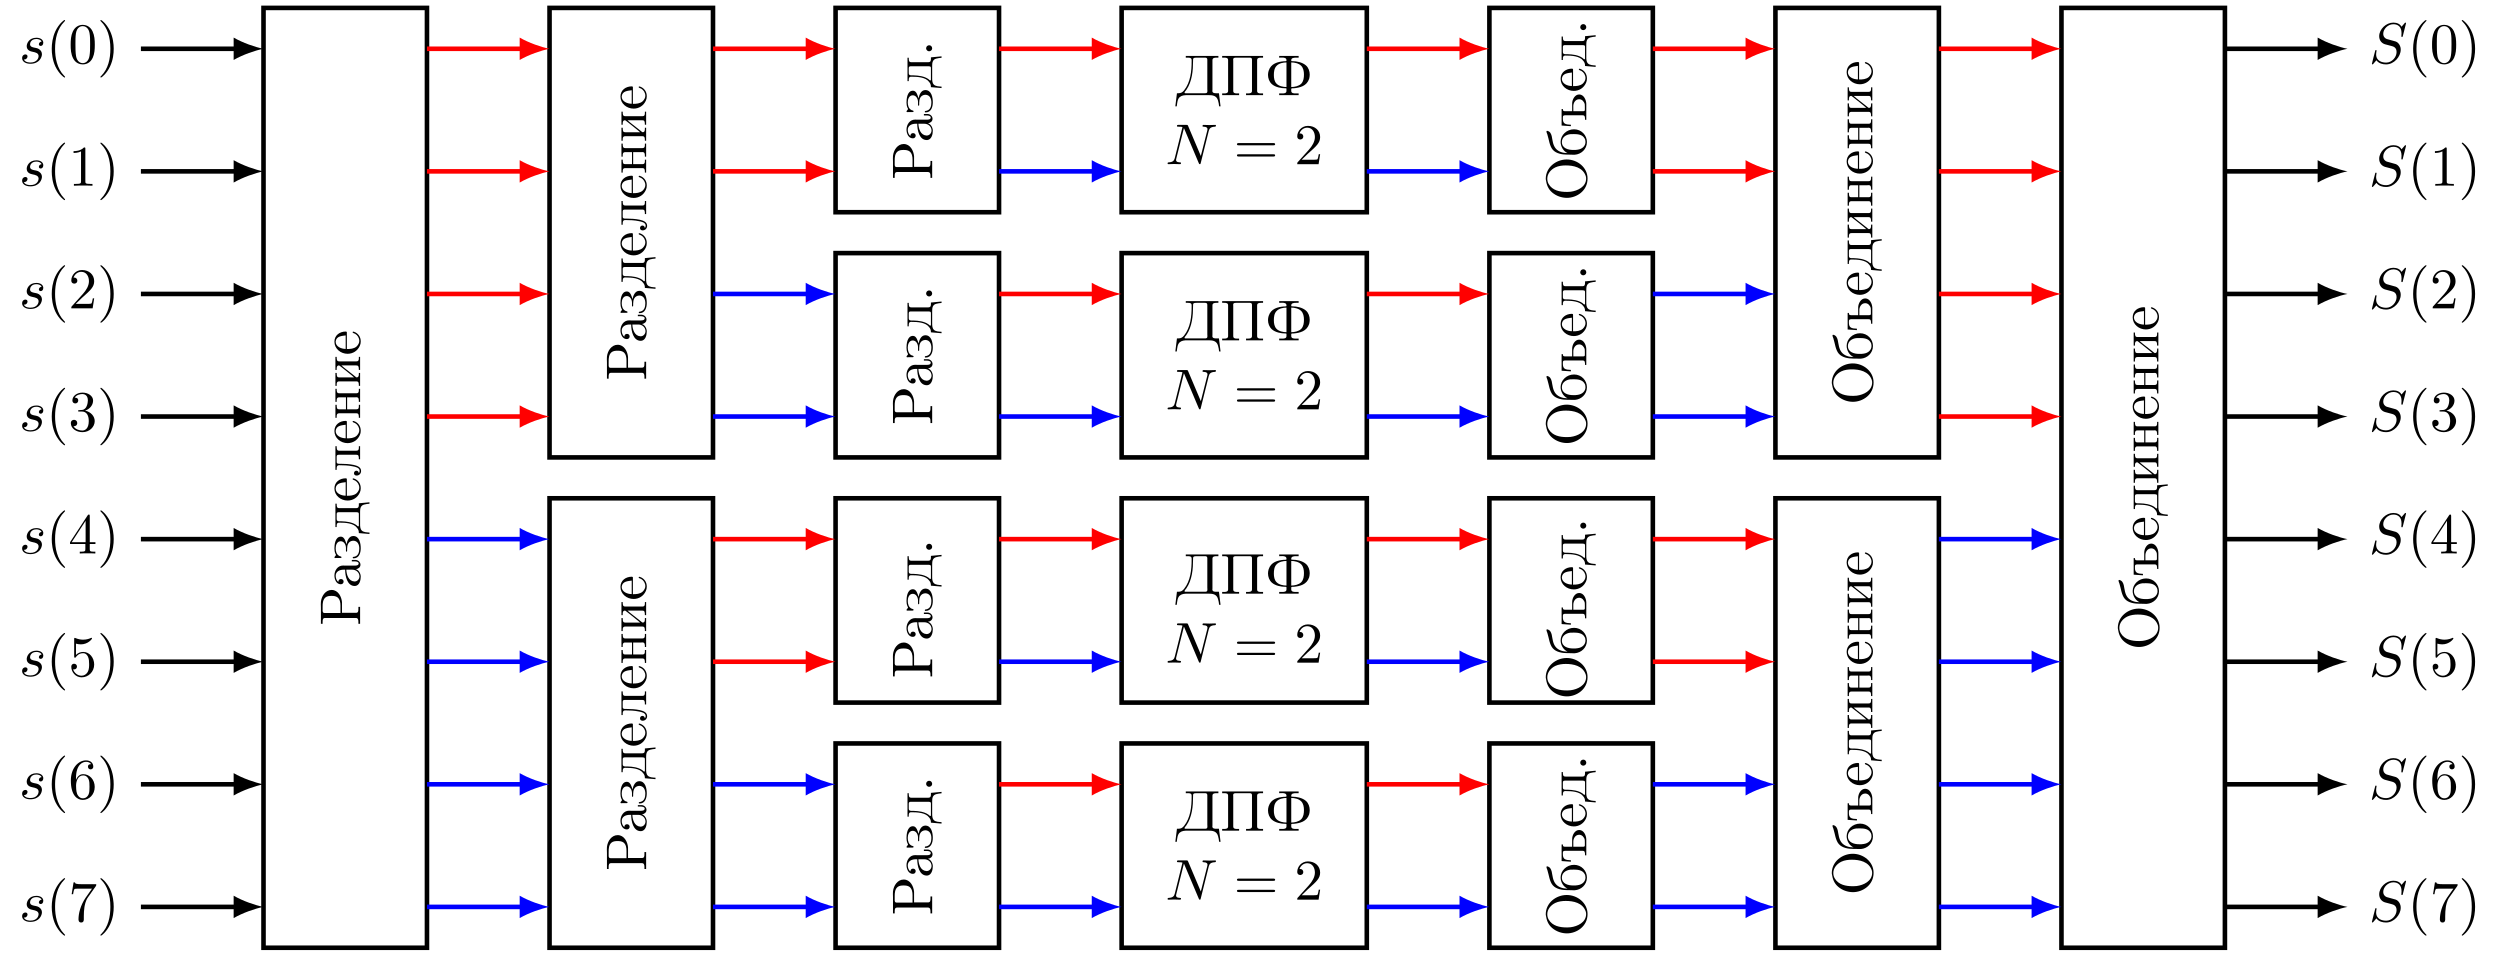 <?xml version="1.0" encoding="UTF-8"?>
<svg xmlns="http://www.w3.org/2000/svg" xmlns:xlink="http://www.w3.org/1999/xlink" width="433.566pt" height="165.739pt" viewBox="0 0 433.566 165.739" version="1.1">
<defs>
<g>
<symbol overflow="visible" id="glyph0-0">
<path style="stroke:none;" d=""/>
</symbol>
<symbol overflow="visible" id="glyph0-1">
<path style="stroke:none;" d="M -6.812 -0.344 L -6.516 -0.344 C -6.516 -0.469 -6.516 -0.594 -6.516 -0.719 C -6.516 -1.078 -6.469 -1.359 -6.078 -1.359 L -0.75 -1.359 C -0.375 -1.359 -0.312 -1.031 -0.312 -0.703 C -0.312 -0.562 -0.312 -0.453 -0.312 -0.344 L -0.016 -0.344 L -0.016 -3.281 L -0.312 -3.281 L -0.312 -2.938 C -0.312 -2.516 -0.344 -2.25 -0.75 -2.25 L -3.156 -2.25 L -3.156 -4.094 C -3.234 -5.031 -3.812 -6.219 -4.953 -6.219 C -6.016 -6.219 -6.703 -5.172 -6.812 -4.172 C -6.812 -4.016 -6.828 -3.875 -6.828 -3.734 C -6.828 -3.531 -6.812 -3.328 -6.812 -3.141 Z M -3.422 -2.219 L -6.188 -2.219 C -6.453 -2.219 -6.484 -2.391 -6.516 -2.578 L -6.516 -3.328 C -6.516 -3.891 -6.484 -4.531 -6.016 -4.922 C -5.734 -5.156 -5.328 -5.188 -4.969 -5.188 C -4.609 -5.188 -4.234 -5.156 -3.938 -4.938 C -3.516 -4.609 -3.422 -4.031 -3.422 -3.516 Z M -3.422 -2.219 "/>
</symbol>
<symbol overflow="visible" id="glyph0-2">
<path style="stroke:none;" d="M -3.797 -1.109 C -4.109 -1.359 -4.25 -1.797 -4.25 -2.172 C -4.25 -2.906 -3.578 -3.234 -2.875 -3.234 L -2.609 -3.234 C -2.609 -2.094 -2.25 -0.406 -0.953 -0.406 L -0.875 -0.406 C -0.094 -0.484 0.094 -1.453 0.094 -2.031 C 0.094 -2.531 -0.234 -3.188 -0.75 -3.312 C -0.312 -3.375 0.047 -3.656 0.047 -4.094 C 0.047 -4.5 -0.281 -4.859 -0.734 -4.922 L -1.453 -4.922 L -1.453 -4.672 L -0.953 -4.672 C -0.672 -4.672 -0.266 -4.609 -0.266 -4.312 C -0.266 -3.984 -0.656 -3.938 -0.922 -3.938 L -2.594 -3.938 C -2.719 -3.938 -2.844 -3.953 -2.969 -3.953 C -3.938 -3.953 -4.469 -3.047 -4.469 -2.219 C -4.469 -1.578 -4.156 -0.703 -3.359 -0.703 C -3.078 -0.703 -2.875 -0.906 -2.875 -1.172 C -2.875 -1.453 -3.094 -1.609 -3.344 -1.609 C -3.625 -1.609 -3.797 -1.391 -3.797 -1.109 Z M -2.406 -3.234 L -1.391 -3.234 C -0.703 -3.234 -0.156 -2.766 -0.125 -2.109 L -0.125 -2.078 C -0.125 -1.609 -0.484 -1.188 -0.969 -1.188 L -1.016 -1.188 C -2.031 -1.25 -2.375 -2.375 -2.406 -3.234 Z M -2.406 -3.234 "/>
</symbol>
<symbol overflow="visible" id="glyph0-3">
<path style="stroke:none;" d="M -2.375 -2.656 C -2.516 -3.078 -2.719 -3.984 -3.344 -3.984 C -4.375 -3.984 -4.469 -2.5 -4.469 -1.938 C -4.469 -1.609 -4.422 -1.312 -4.297 -1.016 C -4.266 -0.953 -4.203 -0.891 -4.203 -0.812 C -4.203 -0.703 -4.469 -0.516 -4.469 -0.375 C -4.469 -0.297 -4.375 -0.266 -4.312 -0.266 C -4.25 -0.266 -4.219 -0.281 -4.172 -0.281 L -3.422 -0.281 C -3.344 -0.281 -3.266 -0.297 -3.234 -0.375 L -3.234 -0.406 C -3.234 -0.547 -3.469 -0.562 -3.578 -0.609 C -4.109 -0.859 -4.25 -1.438 -4.25 -1.969 C -4.25 -2.5 -4.031 -3.188 -3.375 -3.188 C -2.797 -3.188 -2.469 -2.562 -2.469 -2.031 L -2.469 -1.516 C -2.469 -1.453 -2.438 -1.375 -2.359 -1.375 C -2.266 -1.391 -2.266 -1.484 -2.266 -1.562 L -2.266 -1.875 C -2.266 -2.516 -2.078 -3.203 -1.234 -3.281 C -0.406 -3.281 -0.156 -2.562 -0.156 -1.938 C -0.156 -1.344 -0.312 -0.672 -0.953 -0.516 C -1.062 -0.453 -1.297 -0.531 -1.297 -0.344 C -1.281 -0.234 -1.219 -0.219 -1.141 -0.219 C -0.172 -0.219 0.094 -1.203 0.094 -1.969 C 0.094 -2.828 -0.141 -4.094 -1.203 -4.094 C -1.938 -4.094 -2.266 -3.266 -2.375 -2.656 Z M -2.375 -2.656 "/>
</symbol>
<symbol overflow="visible" id="glyph0-4">
<path style="stroke:none;" d="M -4.297 -1.219 L -4.078 -1.219 L -4.078 -1.422 C -4.078 -1.719 -4.031 -1.984 -3.656 -1.984 L -3.594 -1.984 C -2.578 -1.984 -1.141 -1.906 -0.547 -1.078 C -0.297 -0.781 -0.234 -0.562 -0.234 -0.172 L 1.609 -0.016 L 1.609 -0.266 C 1.172 -0.297 0.547 -0.312 0.266 -0.625 C -0.016 -0.922 -0.016 -1.359 -0.016 -1.75 L -0.016 -3.891 C -0.016 -4.391 0.047 -4.969 0.703 -5.125 C 1 -5.219 1.312 -5.234 1.609 -5.266 L 1.609 -5.516 L -0.234 -5.344 L -0.234 -5.109 C -0.234 -4.781 -0.266 -4.5 -0.703 -4.5 L -3.625 -4.5 C -4.062 -4.5 -4.078 -4.766 -4.078 -5.281 L -4.297 -5.281 Z M -0.5 -3.781 C -0.266 -3.781 -0.234 -3.625 -0.234 -3.453 L -0.234 -1.453 C -0.234 -1.391 -0.266 -1.328 -0.344 -1.328 C -0.422 -1.328 -0.578 -1.5 -0.703 -1.594 C -1.422 -2.078 -2.375 -2.188 -3.234 -2.219 C -3.344 -2.219 -3.469 -2.219 -3.578 -2.219 C -3.844 -2.219 -4.078 -2.266 -4.078 -2.578 L -4.078 -3.453 C -4.078 -3.688 -3.984 -3.797 -3.734 -3.797 L -0.656 -3.797 C -0.594 -3.797 -0.547 -3.797 -0.5 -3.781 Z M -0.5 -3.781 "/>
</symbol>
<symbol overflow="visible" id="glyph0-5">
<path style="stroke:none;" d="M -2.312 -1.109 L -2.312 -3.984 C -2.312 -4.094 -2.375 -4.141 -2.5 -4.141 C -3.547 -4.141 -4.469 -3.5 -4.469 -2.375 C -4.469 -1.156 -3.375 -0.281 -2.188 -0.281 C -1.281 -0.281 -0.453 -0.781 -0.062 -1.672 C 0.047 -1.891 0.094 -2.156 0.094 -2.406 L 0.094 -2.438 C 0.094 -3.203 -0.328 -3.844 -1.094 -4.109 C -1.125 -4.125 -1.172 -4.125 -1.203 -4.125 C -1.266 -4.125 -1.312 -4.094 -1.312 -4.016 C -1.312 -3.875 -0.984 -3.812 -0.875 -3.75 C -0.438 -3.5 -0.156 -3.016 -0.156 -2.5 C -0.156 -2.141 -0.359 -1.812 -0.625 -1.547 C -1.094 -1.141 -1.734 -1.109 -2.312 -1.109 Z M -2.516 -1.125 C -3.297 -1.125 -4.25 -1.531 -4.25 -2.359 L -4.25 -2.406 C -4.156 -3.375 -3.125 -3.375 -2.516 -3.469 Z M -2.516 -1.125 "/>
</symbol>
<symbol overflow="visible" id="glyph0-6">
<path style="stroke:none;" d="M -4.297 -1.172 L -4.078 -1.172 L -4.078 -1.391 C -4.078 -1.703 -4.031 -1.984 -3.625 -1.984 C -2.875 -1.984 -2.047 -1.953 -1.312 -1.797 C -0.828 -1.703 -0.094 -1.578 -0.094 -0.984 C -0.094 -0.828 -0.156 -0.719 -0.234 -0.594 C -0.266 -0.844 -0.406 -1.031 -0.656 -1.031 C -0.891 -1.031 -1.078 -0.844 -1.078 -0.594 C -1.078 -0.359 -0.906 -0.188 -0.625 -0.188 C -0.172 -0.188 0.156 -0.547 0.156 -0.984 C 0.156 -1.672 -0.562 -1.906 -1.109 -2.031 C -1.859 -2.188 -2.656 -2.234 -3.422 -2.234 L -3.625 -2.234 C -3.844 -2.234 -4.047 -2.25 -4.078 -2.5 L -4.078 -3.453 C -4.078 -3.703 -3.969 -3.797 -3.719 -3.797 L -0.688 -3.797 C -0.266 -3.797 -0.234 -3.594 -0.234 -3.016 L -0.016 -3.016 L -0.016 -5.281 L -0.234 -5.281 L -0.234 -5.047 C -0.234 -4.766 -0.266 -4.5 -0.672 -4.5 L -3.625 -4.5 C -4.047 -4.5 -4.078 -4.75 -4.078 -5.281 L -4.297 -5.281 Z M -4.297 -1.172 "/>
</symbol>
<symbol overflow="visible" id="glyph0-7">
<path style="stroke:none;" d="M -4.297 -0.25 L -4.078 -0.25 L -4.078 -0.484 C -4.078 -0.766 -4.031 -1.031 -3.625 -1.031 L -0.672 -1.031 C -0.25 -1.031 -0.234 -0.75 -0.234 -0.25 L -0.016 -0.25 L -0.016 -2.5 L -0.234 -2.5 L -0.234 -2.266 C -0.234 -1.969 -0.266 -1.719 -0.672 -1.719 C -0.75 -1.719 -0.828 -1.719 -0.891 -1.719 L -2.266 -1.719 L -2.266 -3.797 L -0.891 -3.797 C -0.828 -3.797 -0.75 -3.812 -0.672 -3.812 C -0.234 -3.812 -0.234 -3.484 -0.234 -3.016 L -0.016 -3.016 L -0.016 -5.281 L -0.234 -5.281 L -0.234 -5.047 C -0.234 -4.766 -0.266 -4.5 -0.672 -4.5 L -3.625 -4.5 C -4.047 -4.5 -4.078 -4.75 -4.078 -5.281 L -4.297 -5.281 L -4.297 -3.016 L -4.078 -3.016 L -4.078 -3.234 C -4.078 -3.516 -4.031 -3.797 -3.656 -3.797 L -2.469 -3.797 L -2.469 -1.719 L -3.656 -1.719 C -3.984 -1.719 -4.078 -1.844 -4.078 -2.5 L -4.297 -2.5 Z M -4.297 -0.25 "/>
</symbol>
<symbol overflow="visible" id="glyph0-8">
<path style="stroke:none;" d="M -4.297 -0.25 L -4.078 -0.25 L -4.078 -0.484 C -4.078 -0.766 -4.031 -1.031 -3.625 -1.031 L -0.672 -1.031 C -0.25 -1.031 -0.234 -0.75 -0.234 -0.25 L -0.016 -0.25 L -0.016 -2.5 L -0.234 -2.5 L -0.234 -2.328 C -0.234 -2.031 -0.266 -1.719 -0.625 -1.719 C -0.719 -1.734 -0.781 -1.828 -0.859 -1.875 L -1.344 -2.266 C -1.969 -2.781 -2.656 -3.25 -3.25 -3.797 L -0.672 -3.797 C -0.328 -3.797 -0.234 -3.656 -0.234 -3.016 L -0.016 -3.016 L -0.016 -5.281 L -0.234 -5.281 L -0.234 -5.047 C -0.234 -4.766 -0.266 -4.5 -0.672 -4.5 L -3.625 -4.5 C -4.047 -4.5 -4.078 -4.75 -4.078 -5.281 L -4.297 -5.281 L -4.297 -3.016 L -4.078 -3.016 L -4.078 -3.203 C -4.078 -3.484 -4.047 -3.797 -3.672 -3.797 C -3.594 -3.781 -3.516 -3.703 -3.453 -3.656 L -2.953 -3.266 C -2.328 -2.734 -1.656 -2.266 -1.062 -1.719 L -3.641 -1.719 C -3.984 -1.719 -4.078 -1.859 -4.078 -2.5 L -4.297 -2.5 Z M -4.297 -0.25 "/>
</symbol>
<symbol overflow="visible" id="glyph0-9">
<path style="stroke:none;" d="M -7.031 -3.703 C -6.906 -2.812 -6.625 -2.062 -5.922 -1.469 C -5.219 -0.875 -4.297 -0.547 -3.375 -0.547 C -1.672 -0.547 0.203 -1.781 0.203 -3.891 C 0.203 -5.844 -1.578 -7.203 -3.406 -7.203 C -5.234 -7.203 -7.047 -5.859 -7.047 -3.844 C -7.047 -3.797 -7.031 -3.75 -7.031 -3.703 Z M -3.266 -1.578 L -3.438 -1.578 C -4.578 -1.578 -5.891 -1.812 -6.547 -2.953 C -6.703 -3.234 -6.781 -3.547 -6.781 -3.875 C -6.781 -4.719 -6.188 -5.438 -5.391 -5.828 C -4.844 -6.094 -4.156 -6.172 -3.578 -6.172 C -2.266 -6.172 -0.625 -5.859 -0.109 -4.328 C -0.062 -4.188 -0.047 -4.031 -0.047 -3.891 C -0.047 -2.453 -1.531 -1.766 -2.734 -1.609 C -2.922 -1.594 -3.094 -1.594 -3.266 -1.578 Z M -3.266 -1.578 "/>
</symbol>
<symbol overflow="visible" id="glyph0-10">
<path style="stroke:none;" d="M -3.266 -0.562 L -3.312 -0.562 C -4.062 -0.562 -4.859 -0.797 -5.328 -1.375 C -5.828 -1.984 -5.859 -2.781 -6.016 -3.516 C -6.125 -3.922 -6.281 -4.297 -6.766 -4.422 L -6.828 -4.422 C -6.891 -4.422 -6.922 -4.375 -6.922 -4.312 C -6.922 -4.141 -6.812 -3.938 -6.766 -3.781 C -6.484 -2.906 -6.406 -1.812 -5.828 -1.141 C -5.234 -0.453 -4.141 -0.297 -3.297 -0.297 L -2.984 -0.297 C -2.797 -0.281 -2.578 -0.281 -2.375 -0.281 L -2 -0.281 C -0.938 -0.359 0.094 -1.203 0.094 -2.484 C 0.094 -3.641 -0.844 -4.688 -2.141 -4.688 C -3.422 -4.688 -4.469 -3.688 -4.469 -2.5 C -4.469 -1.719 -4 -0.875 -3.266 -0.562 Z M -1.891 -1.109 L -2.328 -1.109 C -3.094 -1.109 -4.25 -1.359 -4.25 -2.484 C -4.25 -3.297 -3.562 -3.75 -2.812 -3.844 C -2.594 -3.859 -2.375 -3.859 -2.156 -3.859 C -1.516 -3.859 -0.703 -3.781 -0.344 -3.156 C -0.203 -2.953 -0.156 -2.734 -0.156 -2.5 C -0.156 -1.781 -0.719 -1.266 -1.5 -1.156 C -1.625 -1.141 -1.766 -1.141 -1.891 -1.109 Z M -1.891 -1.109 "/>
</symbol>
<symbol overflow="visible" id="glyph0-11">
<path style="stroke:none;" d="M -4.297 -0.359 L -2.688 -0.25 L -2.688 -0.5 C -3.047 -0.516 -3.562 -0.531 -3.812 -0.75 C -4.031 -0.938 -4.078 -1.25 -4.078 -1.531 L -4.078 -1.719 C -4.078 -1.969 -4.062 -2.141 -3.703 -2.141 L -0.672 -2.141 C -0.25 -2.141 -0.234 -1.875 -0.234 -1.359 L -0.016 -1.359 L -0.016 -4.141 C -0.047 -4.828 -0.453 -5.75 -1.25 -5.75 C -2 -5.75 -2.469 -4.875 -2.469 -4.172 L -2.469 -2.844 L -3.719 -2.844 C -4.062 -2.844 -4.078 -3.016 -4.078 -3.234 L -4.297 -3.234 Z M -2.266 -2.844 L -2.266 -3.734 C -2.266 -4.297 -1.906 -4.922 -1.25 -4.922 L -1.219 -4.922 C -0.75 -4.922 -0.359 -4.469 -0.281 -4.031 C -0.266 -3.891 -0.266 -3.734 -0.266 -3.594 L -0.266 -3.062 C -0.266 -2.844 -0.469 -2.844 -0.625 -2.844 Z M -2.266 -2.844 "/>
</symbol>
<symbol overflow="visible" id="glyph0-12">
<path style="stroke:none;" d="M -1.062 -1.312 C -1.031 -1.062 -0.797 -0.859 -0.547 -0.859 C -0.297 -0.859 -0.016 -1.062 -0.016 -1.359 C -0.016 -1.641 -0.219 -1.906 -0.531 -1.906 C -0.781 -1.906 -1.062 -1.719 -1.062 -1.391 C -1.062 -1.359 -1.062 -1.328 -1.062 -1.312 Z M -1.062 -1.312 "/>
</symbol>
<symbol overflow="visible" id="glyph1-0">
<path style="stroke:none;" d=""/>
</symbol>
<symbol overflow="visible" id="glyph1-1">
<path style="stroke:none;" d="M 1.766 -6.812 L 1.766 -6.516 C 1.891 -6.516 2.031 -6.516 2.156 -6.516 C 2.5 -6.516 2.781 -6.469 2.781 -6.094 L 2.781 -5.906 C 2.781 -4.203 2.594 -2.25 1.469 -0.844 C 1.203 -0.516 0.953 -0.344 0.453 -0.344 L 0.234 -0.344 L -0.047 1.922 L 0.203 1.922 C 0.281 1.359 0.312 0.641 0.734 0.312 C 1.094 0.016 1.562 -0.016 2 -0.016 L 5.734 -0.016 C 6.406 -0.016 7.125 0.062 7.359 0.922 C 7.469 1.25 7.5 1.578 7.547 1.922 L 7.797 1.922 L 7.516 -0.344 C 7.375 -0.344 7.203 -0.344 7.062 -0.344 C 6.703 -0.344 6.375 -0.391 6.375 -0.75 C 6.375 -0.812 6.391 -0.875 6.391 -0.922 L 6.391 -6.078 C 6.391 -6.453 6.719 -6.516 7.062 -6.516 C 7.188 -6.516 7.312 -6.516 7.422 -6.516 L 7.422 -6.812 Z M 5.5 -0.562 C 5.469 -0.359 5.234 -0.344 5.047 -0.344 L 1.734 -0.344 C 1.656 -0.344 1.547 -0.344 1.547 -0.453 C 1.547 -0.594 1.766 -0.781 1.859 -0.922 C 2.875 -2.391 3.031 -4.297 3.031 -6 L 3.031 -6.156 C 3.031 -6.438 3.141 -6.516 3.625 -6.516 L 5.062 -6.516 C 5.281 -6.516 5.5 -6.484 5.5 -6.188 L 5.5 -1.062 C 5.5 -0.969 5.516 -0.875 5.516 -0.766 C 5.516 -0.703 5.5 -0.625 5.5 -0.562 Z M 5.5 -0.562 "/>
</symbol>
<symbol overflow="visible" id="glyph1-2">
<path style="stroke:none;" d="M 0.328 -6.812 L 0.328 -6.516 C 0.453 -6.516 0.594 -6.516 0.703 -6.516 C 1.062 -6.516 1.359 -6.469 1.359 -6.078 L 1.359 -0.75 C 1.359 -0.375 1.031 -0.312 0.688 -0.312 C 0.562 -0.312 0.438 -0.312 0.328 -0.312 L 0.328 -0.016 L 3.266 -0.016 L 3.266 -0.312 C 3.156 -0.312 3.016 -0.312 2.906 -0.312 C 2.547 -0.312 2.25 -0.359 2.25 -0.75 L 2.25 -5.984 C 2.25 -6.047 2.234 -6.109 2.234 -6.172 C 2.234 -6.469 2.422 -6.516 2.766 -6.516 L 5.156 -6.516 C 5.344 -6.484 5.5 -6.453 5.5 -6.172 L 5.5 -0.75 C 5.5 -0.359 5.156 -0.312 4.781 -0.312 L 4.469 -0.312 L 4.469 -0.016 L 7.422 -0.016 L 7.422 -0.312 C 7.297 -0.312 7.172 -0.312 7.047 -0.312 C 6.703 -0.312 6.391 -0.359 6.391 -0.75 L 6.391 -6.078 C 6.391 -6.453 6.703 -6.516 7.047 -6.516 C 7.172 -6.516 7.312 -6.516 7.422 -6.516 L 7.422 -6.812 Z M 0.328 -6.812 "/>
</symbol>
<symbol overflow="visible" id="glyph1-3">
<path style="stroke:none;" d="M 2.469 -6.812 L 2.469 -6.516 C 2.609 -6.516 2.812 -6.531 3 -6.531 C 3.375 -6.531 3.734 -6.453 3.734 -6.078 L 3.734 -6 C 3.734 -5.906 3.625 -5.891 3.5 -5.891 L 3.312 -5.891 C 2.219 -5.797 1.047 -5.516 0.641 -4.234 C 0.578 -4.016 0.531 -3.781 0.531 -3.531 C 0.531 -2.938 0.75 -2.328 1.203 -1.922 C 1.828 -1.375 2.812 -1.203 3.547 -1.203 L 3.625 -1.203 C 3.734 -1.203 3.734 -1.141 3.734 -1.062 L 3.734 -0.75 C 3.734 -0.359 3.375 -0.312 3.047 -0.312 C 2.938 -0.312 2.844 -0.312 2.75 -0.312 L 2.469 -0.312 L 2.469 -0.016 L 5.844 -0.016 L 5.844 -0.312 L 5.297 -0.312 C 4.938 -0.312 4.562 -0.359 4.562 -0.75 L 4.562 -1.062 C 4.562 -1.188 4.672 -1.203 4.781 -1.203 L 5 -1.203 C 6.078 -1.312 7.25 -1.578 7.672 -2.859 C 7.719 -3.078 7.766 -3.312 7.766 -3.562 C 7.766 -4.156 7.562 -4.781 7.109 -5.172 C 6.484 -5.719 5.5 -5.906 4.75 -5.906 L 4.672 -5.906 C 4.609 -5.906 4.562 -5.906 4.562 -6 L 4.562 -6.078 C 4.562 -6.453 4.969 -6.516 5.359 -6.516 C 5.531 -6.516 5.703 -6.516 5.844 -6.516 L 5.844 -6.812 Z M 3.734 -5.688 L 3.734 -1.422 C 3.188 -1.422 2.438 -1.562 2.016 -2 C 1.641 -2.375 1.547 -2.953 1.547 -3.484 C 1.547 -4.062 1.609 -4.672 2.016 -5.094 C 2.438 -5.547 3.188 -5.688 3.734 -5.688 Z M 4.562 -1.422 L 4.562 -5.688 C 5.109 -5.688 5.859 -5.547 6.297 -5.094 C 6.656 -4.719 6.766 -4.141 6.766 -3.609 C 6.766 -3.047 6.703 -2.438 6.297 -2 C 5.859 -1.562 5.109 -1.422 4.562 -1.422 Z M 4.562 -1.422 "/>
</symbol>
<symbol overflow="visible" id="glyph2-0">
<path style="stroke:none;" d=""/>
</symbol>
<symbol overflow="visible" id="glyph2-1">
<path style="stroke:none;" d="M 7.531 -5.766 C 7.641 -6.156 7.812 -6.469 8.609 -6.5 C 8.656 -6.5 8.781 -6.516 8.781 -6.703 C 8.781 -6.703 8.781 -6.812 8.656 -6.812 C 8.328 -6.812 7.969 -6.781 7.641 -6.781 C 7.312 -6.781 6.953 -6.812 6.625 -6.812 C 6.562 -6.812 6.453 -6.812 6.453 -6.609 C 6.453 -6.5 6.547 -6.5 6.625 -6.5 C 7.203 -6.484 7.312 -6.281 7.312 -6.062 C 7.312 -6.031 7.281 -5.875 7.281 -5.859 L 6.156 -1.422 L 3.953 -6.625 C 3.875 -6.797 3.875 -6.812 3.641 -6.812 L 2.297 -6.812 C 2.109 -6.812 2.016 -6.812 2.016 -6.609 C 2.016 -6.5 2.109 -6.5 2.297 -6.5 C 2.344 -6.5 2.969 -6.5 2.969 -6.406 L 1.641 -1.062 C 1.531 -0.656 1.359 -0.344 0.562 -0.312 C 0.5 -0.312 0.391 -0.297 0.391 -0.109 C 0.391 -0.047 0.438 0 0.516 0 C 0.844 0 1.188 -0.031 1.516 -0.031 C 1.859 -0.031 2.219 0 2.547 0 C 2.594 0 2.719 0 2.719 -0.203 C 2.719 -0.297 2.625 -0.312 2.516 -0.312 C 1.938 -0.328 1.859 -0.547 1.859 -0.75 C 1.859 -0.812 1.875 -0.875 1.906 -0.984 L 3.219 -6.234 C 3.266 -6.188 3.266 -6.156 3.312 -6.062 L 5.797 -0.188 C 5.859 -0.016 5.891 0 5.984 0 C 6.094 0 6.094 -0.031 6.141 -0.203 Z M 7.531 -5.766 "/>
</symbol>
<symbol overflow="visible" id="glyph2-2">
<path style="stroke:none;" d="M 3.891 -3.734 C 3.625 -3.719 3.422 -3.5 3.422 -3.281 C 3.422 -3.141 3.516 -2.984 3.734 -2.984 C 3.953 -2.984 4.188 -3.156 4.188 -3.547 C 4.188 -4 3.766 -4.406 3 -4.406 C 1.688 -4.406 1.312 -3.391 1.312 -2.953 C 1.312 -2.172 2.047 -2.031 2.344 -1.969 C 2.859 -1.859 3.375 -1.75 3.375 -1.203 C 3.375 -0.953 3.156 -0.109 1.953 -0.109 C 1.812 -0.109 1.047 -0.109 0.812 -0.641 C 1.203 -0.594 1.453 -0.891 1.453 -1.172 C 1.453 -1.391 1.281 -1.516 1.078 -1.516 C 0.812 -1.516 0.516 -1.312 0.516 -0.859 C 0.516 -0.297 1.094 0.109 1.938 0.109 C 3.562 0.109 3.953 -1.094 3.953 -1.547 C 3.953 -1.906 3.766 -2.156 3.641 -2.266 C 3.375 -2.547 3.078 -2.609 2.641 -2.688 C 2.281 -2.766 1.891 -2.844 1.891 -3.297 C 1.891 -3.578 2.125 -4.188 3 -4.188 C 3.25 -4.188 3.75 -4.109 3.891 -3.734 Z M 3.891 -3.734 "/>
</symbol>
<symbol overflow="visible" id="glyph2-3">
<path style="stroke:none;" d="M 6.438 -6.922 C 6.438 -6.953 6.406 -7.031 6.312 -7.031 C 6.266 -7.031 6.266 -7.016 6.141 -6.875 L 5.656 -6.312 C 5.406 -6.781 4.891 -7.031 4.234 -7.031 C 2.969 -7.031 1.781 -5.875 1.781 -4.672 C 1.781 -3.875 2.297 -3.406 2.812 -3.266 L 3.875 -2.984 C 4.25 -2.891 4.797 -2.734 4.797 -1.922 C 4.797 -1.031 3.984 -0.094 3 -0.094 C 2.359 -0.094 1.25 -0.312 1.25 -1.547 C 1.25 -1.781 1.312 -2.031 1.312 -2.078 C 1.328 -2.125 1.328 -2.141 1.328 -2.156 C 1.328 -2.25 1.266 -2.266 1.219 -2.266 C 1.172 -2.266 1.141 -2.25 1.109 -2.219 C 1.078 -2.188 0.516 0.094 0.516 0.125 C 0.516 0.172 0.562 0.219 0.625 0.219 C 0.672 0.219 0.688 0.203 0.812 0.062 L 1.297 -0.5 C 1.719 0.078 2.406 0.219 2.984 0.219 C 4.344 0.219 5.516 -1.109 5.516 -2.344 C 5.516 -3.031 5.172 -3.375 5.031 -3.516 C 4.797 -3.734 4.641 -3.781 3.766 -4 C 3.531 -4.062 3.188 -4.172 3.094 -4.188 C 2.828 -4.281 2.484 -4.562 2.484 -5.094 C 2.484 -5.906 3.281 -6.75 4.234 -6.75 C 5.047 -6.75 5.656 -6.312 5.656 -5.203 C 5.656 -4.891 5.625 -4.703 5.625 -4.641 C 5.625 -4.641 5.625 -4.547 5.734 -4.547 C 5.844 -4.547 5.859 -4.578 5.891 -4.75 Z M 6.438 -6.922 "/>
</symbol>
<symbol overflow="visible" id="glyph3-0">
<path style="stroke:none;" d=""/>
</symbol>
<symbol overflow="visible" id="glyph3-1">
<path style="stroke:none;" d="M 6.844 -3.266 C 7 -3.266 7.188 -3.266 7.188 -3.453 C 7.188 -3.656 7 -3.656 6.859 -3.656 L 0.891 -3.656 C 0.75 -3.656 0.562 -3.656 0.562 -3.453 C 0.562 -3.266 0.75 -3.266 0.891 -3.266 Z M 6.859 -1.328 C 7 -1.328 7.188 -1.328 7.188 -1.531 C 7.188 -1.719 7 -1.719 6.844 -1.719 L 0.891 -1.719 C 0.75 -1.719 0.562 -1.719 0.562 -1.531 C 0.562 -1.328 0.75 -1.328 0.891 -1.328 Z M 6.859 -1.328 "/>
</symbol>
<symbol overflow="visible" id="glyph3-2">
<path style="stroke:none;" d="M 1.266 -0.766 L 2.328 -1.797 C 3.875 -3.172 4.469 -3.703 4.469 -4.703 C 4.469 -5.844 3.578 -6.641 2.359 -6.641 C 1.234 -6.641 0.5 -5.719 0.5 -4.828 C 0.5 -4.281 1 -4.281 1.031 -4.281 C 1.203 -4.281 1.547 -4.391 1.547 -4.812 C 1.547 -5.062 1.359 -5.328 1.016 -5.328 C 0.938 -5.328 0.922 -5.328 0.891 -5.312 C 1.109 -5.969 1.656 -6.328 2.234 -6.328 C 3.141 -6.328 3.562 -5.516 3.562 -4.703 C 3.562 -3.906 3.078 -3.125 2.516 -2.5 L 0.609 -0.375 C 0.5 -0.266 0.5 -0.234 0.5 0 L 4.203 0 L 4.469 -1.734 L 4.234 -1.734 C 4.172 -1.438 4.109 -1 4 -0.844 C 3.938 -0.766 3.281 -0.766 3.062 -0.766 Z M 1.266 -0.766 "/>
</symbol>
<symbol overflow="visible" id="glyph3-3">
<path style="stroke:none;" d="M 3.297 2.391 C 3.297 2.359 3.297 2.344 3.125 2.172 C 1.891 0.922 1.562 -0.969 1.562 -2.5 C 1.562 -4.234 1.938 -5.969 3.172 -7.203 C 3.297 -7.328 3.297 -7.344 3.297 -7.375 C 3.297 -7.453 3.266 -7.484 3.203 -7.484 C 3.094 -7.484 2.203 -6.797 1.609 -5.531 C 1.109 -4.438 0.984 -3.328 0.984 -2.5 C 0.984 -1.719 1.094 -0.516 1.641 0.625 C 2.25 1.844 3.094 2.5 3.203 2.5 C 3.266 2.5 3.297 2.469 3.297 2.391 Z M 3.297 2.391 "/>
</symbol>
<symbol overflow="visible" id="glyph3-4">
<path style="stroke:none;" d="M 4.578 -3.188 C 4.578 -3.984 4.531 -4.781 4.188 -5.516 C 3.734 -6.484 2.906 -6.641 2.5 -6.641 C 1.891 -6.641 1.172 -6.375 0.75 -5.453 C 0.438 -4.766 0.391 -3.984 0.391 -3.188 C 0.391 -2.438 0.422 -1.547 0.844 -0.781 C 1.266 0.016 2 0.219 2.484 0.219 C 3.016 0.219 3.781 0.016 4.219 -0.938 C 4.531 -1.625 4.578 -2.406 4.578 -3.188 Z M 2.484 0 C 2.094 0 1.5 -0.25 1.328 -1.203 C 1.219 -1.797 1.219 -2.719 1.219 -3.312 C 1.219 -3.953 1.219 -4.609 1.297 -5.141 C 1.484 -6.328 2.234 -6.422 2.484 -6.422 C 2.812 -6.422 3.469 -6.234 3.656 -5.25 C 3.766 -4.688 3.766 -3.938 3.766 -3.312 C 3.766 -2.562 3.766 -1.891 3.656 -1.25 C 3.5 -0.297 2.938 0 2.484 0 Z M 2.484 0 "/>
</symbol>
<symbol overflow="visible" id="glyph3-5">
<path style="stroke:none;" d="M 2.875 -2.5 C 2.875 -3.266 2.766 -4.469 2.219 -5.609 C 1.625 -6.828 0.766 -7.484 0.672 -7.484 C 0.609 -7.484 0.562 -7.438 0.562 -7.375 C 0.562 -7.344 0.562 -7.328 0.75 -7.141 C 1.734 -6.156 2.297 -4.578 2.297 -2.5 C 2.297 -0.781 1.938 0.969 0.703 2.219 C 0.562 2.344 0.562 2.359 0.562 2.391 C 0.562 2.453 0.609 2.5 0.672 2.5 C 0.766 2.5 1.672 1.812 2.25 0.547 C 2.766 -0.547 2.875 -1.656 2.875 -2.5 Z M 2.875 -2.5 "/>
</symbol>
<symbol overflow="visible" id="glyph3-6">
<path style="stroke:none;" d="M 2.938 -6.375 C 2.938 -6.625 2.938 -6.641 2.703 -6.641 C 2.078 -6 1.203 -6 0.891 -6 L 0.891 -5.688 C 1.094 -5.688 1.672 -5.688 2.188 -5.953 L 2.188 -0.781 C 2.188 -0.422 2.156 -0.312 1.266 -0.312 L 0.953 -0.312 L 0.953 0 C 1.297 -0.031 2.156 -0.031 2.562 -0.031 C 2.953 -0.031 3.828 -0.031 4.172 0 L 4.172 -0.312 L 3.859 -0.312 C 2.953 -0.312 2.938 -0.422 2.938 -0.781 Z M 2.938 -6.375 "/>
</symbol>
<symbol overflow="visible" id="glyph3-7">
<path style="stroke:none;" d="M 2.891 -3.516 C 3.703 -3.781 4.281 -4.469 4.281 -5.266 C 4.281 -6.078 3.406 -6.641 2.453 -6.641 C 1.453 -6.641 0.688 -6.047 0.688 -5.281 C 0.688 -4.953 0.906 -4.766 1.203 -4.766 C 1.5 -4.766 1.703 -4.984 1.703 -5.281 C 1.703 -5.766 1.234 -5.766 1.094 -5.766 C 1.391 -6.266 2.047 -6.391 2.406 -6.391 C 2.828 -6.391 3.375 -6.172 3.375 -5.281 C 3.375 -5.156 3.344 -4.578 3.094 -4.141 C 2.797 -3.656 2.453 -3.625 2.203 -3.625 C 2.125 -3.609 1.891 -3.594 1.812 -3.594 C 1.734 -3.578 1.672 -3.562 1.672 -3.469 C 1.672 -3.359 1.734 -3.359 1.906 -3.359 L 2.344 -3.359 C 3.156 -3.359 3.531 -2.688 3.531 -1.703 C 3.531 -0.344 2.844 -0.062 2.406 -0.062 C 1.969 -0.062 1.219 -0.234 0.875 -0.812 C 1.219 -0.766 1.531 -0.984 1.531 -1.359 C 1.531 -1.719 1.266 -1.922 0.984 -1.922 C 0.734 -1.922 0.422 -1.781 0.422 -1.344 C 0.422 -0.438 1.344 0.219 2.438 0.219 C 3.656 0.219 4.562 -0.688 4.562 -1.703 C 4.562 -2.516 3.922 -3.297 2.891 -3.516 Z M 2.891 -3.516 "/>
</symbol>
<symbol overflow="visible" id="glyph3-8">
<path style="stroke:none;" d="M 2.938 -1.641 L 2.938 -0.781 C 2.938 -0.422 2.906 -0.312 2.172 -0.312 L 1.969 -0.312 L 1.969 0 C 2.375 -0.031 2.891 -0.031 3.312 -0.031 C 3.734 -0.031 4.25 -0.031 4.672 0 L 4.672 -0.312 L 4.453 -0.312 C 3.719 -0.312 3.703 -0.422 3.703 -0.781 L 3.703 -1.641 L 4.688 -1.641 L 4.688 -1.953 L 3.703 -1.953 L 3.703 -6.484 C 3.703 -6.688 3.703 -6.75 3.531 -6.75 C 3.453 -6.75 3.422 -6.75 3.344 -6.625 L 0.281 -1.953 L 0.281 -1.641 Z M 2.984 -1.953 L 0.562 -1.953 L 2.984 -5.672 Z M 2.984 -1.953 "/>
</symbol>
<symbol overflow="visible" id="glyph3-9">
<path style="stroke:none;" d="M 4.469 -2 C 4.469 -3.188 3.656 -4.188 2.578 -4.188 C 2.109 -4.188 1.672 -4.031 1.312 -3.672 L 1.312 -5.625 C 1.516 -5.562 1.844 -5.5 2.156 -5.5 C 3.391 -5.5 4.094 -6.406 4.094 -6.531 C 4.094 -6.594 4.062 -6.641 3.984 -6.641 C 3.984 -6.641 3.953 -6.641 3.906 -6.609 C 3.703 -6.516 3.219 -6.312 2.547 -6.312 C 2.156 -6.312 1.688 -6.391 1.219 -6.594 C 1.141 -6.625 1.125 -6.625 1.109 -6.625 C 1 -6.625 1 -6.547 1 -6.391 L 1 -3.438 C 1 -3.266 1 -3.188 1.141 -3.188 C 1.219 -3.188 1.234 -3.203 1.281 -3.266 C 1.391 -3.422 1.75 -3.969 2.562 -3.969 C 3.078 -3.969 3.328 -3.516 3.406 -3.328 C 3.562 -2.953 3.594 -2.578 3.594 -2.078 C 3.594 -1.719 3.594 -1.125 3.344 -0.703 C 3.109 -0.312 2.734 -0.062 2.281 -0.062 C 1.562 -0.062 0.984 -0.594 0.812 -1.172 C 0.844 -1.172 0.875 -1.156 0.984 -1.156 C 1.312 -1.156 1.484 -1.406 1.484 -1.641 C 1.484 -1.891 1.312 -2.141 0.984 -2.141 C 0.844 -2.141 0.5 -2.062 0.5 -1.609 C 0.5 -0.75 1.188 0.219 2.297 0.219 C 3.453 0.219 4.469 -0.734 4.469 -2 Z M 4.469 -2 "/>
</symbol>
<symbol overflow="visible" id="glyph3-10">
<path style="stroke:none;" d="M 1.312 -3.266 L 1.312 -3.516 C 1.312 -6.031 2.547 -6.391 3.062 -6.391 C 3.297 -6.391 3.719 -6.328 3.938 -5.984 C 3.781 -5.984 3.391 -5.984 3.391 -5.547 C 3.391 -5.234 3.625 -5.078 3.844 -5.078 C 4 -5.078 4.312 -5.172 4.312 -5.562 C 4.312 -6.156 3.875 -6.641 3.047 -6.641 C 1.766 -6.641 0.422 -5.359 0.422 -3.156 C 0.422 -0.484 1.578 0.219 2.5 0.219 C 3.609 0.219 4.562 -0.719 4.562 -2.031 C 4.562 -3.297 3.672 -4.25 2.562 -4.25 C 1.891 -4.25 1.516 -3.75 1.312 -3.266 Z M 2.5 -0.062 C 1.875 -0.062 1.578 -0.656 1.516 -0.812 C 1.328 -1.281 1.328 -2.078 1.328 -2.25 C 1.328 -3.031 1.656 -4.031 2.547 -4.031 C 2.719 -4.031 3.172 -4.031 3.484 -3.406 C 3.656 -3.047 3.656 -2.531 3.656 -2.047 C 3.656 -1.562 3.656 -1.062 3.484 -0.703 C 3.188 -0.109 2.734 -0.062 2.5 -0.062 Z M 2.5 -0.062 "/>
</symbol>
<symbol overflow="visible" id="glyph3-11">
<path style="stroke:none;" d="M 4.75 -6.078 C 4.828 -6.188 4.828 -6.203 4.828 -6.422 L 2.406 -6.422 C 1.203 -6.422 1.172 -6.547 1.141 -6.734 L 0.891 -6.734 L 0.562 -4.688 L 0.812 -4.688 C 0.844 -4.844 0.922 -5.469 1.062 -5.594 C 1.125 -5.656 1.906 -5.656 2.031 -5.656 L 4.094 -5.656 C 3.984 -5.5 3.203 -4.406 2.984 -4.078 C 2.078 -2.734 1.75 -1.344 1.75 -0.328 C 1.75 -0.234 1.75 0.219 2.219 0.219 C 2.672 0.219 2.672 -0.234 2.672 -0.328 L 2.672 -0.844 C 2.672 -1.391 2.703 -1.938 2.781 -2.469 C 2.828 -2.703 2.953 -3.562 3.406 -4.172 Z M 4.75 -6.078 "/>
</symbol>
</g>
</defs>
<g id="surface1">
<path style="fill:none;stroke-width:0.797;stroke-linecap:butt;stroke-linejoin:miter;stroke:rgb(0%,0%,0%);stroke-opacity:1;stroke-miterlimit:10;" d="M 42.521 0.002 L 42.521 -162.994 L 70.869 -162.994 L 70.869 0.002 Z M 42.521 0.002 " transform="matrix(1,0,0,-1,3.178,1.373)"/>
<path style="fill:none;stroke-width:0.797;stroke-linecap:butt;stroke-linejoin:miter;stroke:rgb(0%,0%,0%);stroke-opacity:1;stroke-miterlimit:10;" d="M 354.334 0.002 L 354.334 -162.994 L 382.681 -162.994 L 382.681 0.002 Z M 354.334 0.002 " transform="matrix(1,0,0,-1,3.178,1.373)"/>
<path style="fill:none;stroke-width:0.797;stroke-linecap:butt;stroke-linejoin:miter;stroke:rgb(0%,0%,0%);stroke-opacity:1;stroke-miterlimit:10;" d="M 92.127 0.002 L 92.127 -77.955 L 120.474 -77.955 L 120.474 0.002 Z M 92.127 0.002 " transform="matrix(1,0,0,-1,3.178,1.373)"/>
<path style="fill:none;stroke-width:0.797;stroke-linecap:butt;stroke-linejoin:miter;stroke:rgb(0%,0%,0%);stroke-opacity:1;stroke-miterlimit:10;" d="M 92.127 -85.041 L 92.127 -162.994 L 120.474 -162.994 L 120.474 -85.041 Z M 92.127 -85.041 " transform="matrix(1,0,0,-1,3.178,1.373)"/>
<path style="fill:none;stroke-width:0.797;stroke-linecap:butt;stroke-linejoin:miter;stroke:rgb(0%,0%,0%);stroke-opacity:1;stroke-miterlimit:10;" d="M 304.728 0.002 L 304.728 -77.955 L 333.076 -77.955 L 333.076 0.002 Z M 304.728 0.002 " transform="matrix(1,0,0,-1,3.178,1.373)"/>
<path style="fill:none;stroke-width:0.797;stroke-linecap:butt;stroke-linejoin:miter;stroke:rgb(0%,0%,0%);stroke-opacity:1;stroke-miterlimit:10;" d="M 304.728 -85.041 L 304.728 -162.994 L 333.076 -162.994 L 333.076 -85.041 Z M 304.728 -85.041 " transform="matrix(1,0,0,-1,3.178,1.373)"/>
<path style="fill:none;stroke-width:0.797;stroke-linecap:butt;stroke-linejoin:miter;stroke:rgb(0%,0%,0%);stroke-opacity:1;stroke-miterlimit:10;" d="M 141.732 0.002 L 141.732 -35.432 L 170.08 -35.432 L 170.08 0.002 Z M 141.732 0.002 " transform="matrix(1,0,0,-1,3.178,1.373)"/>
<path style="fill:none;stroke-width:0.797;stroke-linecap:butt;stroke-linejoin:miter;stroke:rgb(0%,0%,0%);stroke-opacity:1;stroke-miterlimit:10;" d="M 141.732 -42.522 L 141.732 -77.955 L 170.08 -77.955 L 170.08 -42.522 Z M 141.732 -42.522 " transform="matrix(1,0,0,-1,3.178,1.373)"/>
<path style="fill:none;stroke-width:0.797;stroke-linecap:butt;stroke-linejoin:miter;stroke:rgb(0%,0%,0%);stroke-opacity:1;stroke-miterlimit:10;" d="M 141.732 -85.041 L 141.732 -120.475 L 170.08 -120.475 L 170.08 -85.041 Z M 141.732 -85.041 " transform="matrix(1,0,0,-1,3.178,1.373)"/>
<path style="fill:none;stroke-width:0.797;stroke-linecap:butt;stroke-linejoin:miter;stroke:rgb(0%,0%,0%);stroke-opacity:1;stroke-miterlimit:10;" d="M 141.732 -127.561 L 141.732 -162.994 L 170.08 -162.994 L 170.08 -127.561 Z M 141.732 -127.561 " transform="matrix(1,0,0,-1,3.178,1.373)"/>
<path style="fill:none;stroke-width:0.797;stroke-linecap:butt;stroke-linejoin:miter;stroke:rgb(0%,0%,0%);stroke-opacity:1;stroke-miterlimit:10;" d="M 191.342 0.002 L 191.342 -35.432 L 233.861 -35.432 L 233.861 0.002 Z M 191.342 0.002 " transform="matrix(1,0,0,-1,3.178,1.373)"/>
<path style="fill:none;stroke-width:0.797;stroke-linecap:butt;stroke-linejoin:miter;stroke:rgb(0%,0%,0%);stroke-opacity:1;stroke-miterlimit:10;" d="M 191.342 -42.522 L 191.342 -77.955 L 233.861 -77.955 L 233.861 -42.522 Z M 191.342 -42.522 " transform="matrix(1,0,0,-1,3.178,1.373)"/>
<path style="fill:none;stroke-width:0.797;stroke-linecap:butt;stroke-linejoin:miter;stroke:rgb(0%,0%,0%);stroke-opacity:1;stroke-miterlimit:10;" d="M 191.342 -85.041 L 191.342 -120.475 L 233.861 -120.475 L 233.861 -85.041 Z M 191.342 -85.041 " transform="matrix(1,0,0,-1,3.178,1.373)"/>
<path style="fill:none;stroke-width:0.797;stroke-linecap:butt;stroke-linejoin:miter;stroke:rgb(0%,0%,0%);stroke-opacity:1;stroke-miterlimit:10;" d="M 191.342 -127.561 L 191.342 -162.994 L 233.861 -162.994 L 233.861 -127.561 Z M 191.342 -127.561 " transform="matrix(1,0,0,-1,3.178,1.373)"/>
<path style="fill:none;stroke-width:0.797;stroke-linecap:butt;stroke-linejoin:miter;stroke:rgb(0%,0%,0%);stroke-opacity:1;stroke-miterlimit:10;" d="M 255.123 0.002 L 255.123 -35.432 L 283.467 -35.432 L 283.467 0.002 Z M 255.123 0.002 " transform="matrix(1,0,0,-1,3.178,1.373)"/>
<path style="fill:none;stroke-width:0.797;stroke-linecap:butt;stroke-linejoin:miter;stroke:rgb(0%,0%,0%);stroke-opacity:1;stroke-miterlimit:10;" d="M 255.123 -42.522 L 255.123 -77.955 L 283.467 -77.955 L 283.467 -42.522 Z M 255.123 -42.522 " transform="matrix(1,0,0,-1,3.178,1.373)"/>
<path style="fill:none;stroke-width:0.797;stroke-linecap:butt;stroke-linejoin:miter;stroke:rgb(0%,0%,0%);stroke-opacity:1;stroke-miterlimit:10;" d="M 255.123 -85.041 L 255.123 -120.475 L 283.467 -120.475 L 283.467 -85.041 Z M 255.123 -85.041 " transform="matrix(1,0,0,-1,3.178,1.373)"/>
<path style="fill:none;stroke-width:0.797;stroke-linecap:butt;stroke-linejoin:miter;stroke:rgb(0%,0%,0%);stroke-opacity:1;stroke-miterlimit:10;" d="M 255.123 -127.561 L 255.123 -162.994 L 283.467 -162.994 L 283.467 -127.561 Z M 255.123 -127.561 " transform="matrix(1,0,0,-1,3.178,1.373)"/>
<g style="fill:rgb(0%,0%,0%);fill-opacity:1;">
  <use xlink:href="#glyph0-1" x="62.467" y="108.531"/>
</g>
<g style="fill:rgb(0%,0%,0%);fill-opacity:1;">
  <use xlink:href="#glyph0-2" x="62.467" y="102.031"/>
  <use xlink:href="#glyph0-3" x="62.467" y="97.051"/>
  <use xlink:href="#glyph0-4" x="62.467" y="92.625"/>
  <use xlink:href="#glyph0-5" x="62.467" y="87.091"/>
  <use xlink:href="#glyph0-6" x="62.467" y="82.665"/>
  <use xlink:href="#glyph0-5" x="62.467" y="77.132"/>
  <use xlink:href="#glyph0-7" x="62.467" y="72.705"/>
  <use xlink:href="#glyph0-8" x="62.467" y="67.172"/>
  <use xlink:href="#glyph0-5" x="62.467" y="61.639"/>
</g>
<g style="fill:rgb(0%,0%,0%);fill-opacity:1;">
  <use xlink:href="#glyph0-9" x="374.333" y="112.75"/>
  <use xlink:href="#glyph0-10" x="374.333" y="105.003"/>
  <use xlink:href="#glyph0-11" x="374.333" y="100.023"/>
  <use xlink:href="#glyph0-5" x="374.333" y="93.936"/>
  <use xlink:href="#glyph0-4" x="374.333" y="89.509"/>
  <use xlink:href="#glyph0-8" x="374.333" y="83.976"/>
  <use xlink:href="#glyph0-7" x="374.333" y="78.443"/>
  <use xlink:href="#glyph0-5" x="374.333" y="72.91"/>
  <use xlink:href="#glyph0-7" x="374.333" y="68.483"/>
  <use xlink:href="#glyph0-8" x="374.333" y="62.95"/>
  <use xlink:href="#glyph0-5" x="374.333" y="57.417"/>
</g>
<g style="fill:rgb(0%,0%,0%);fill-opacity:1;">
  <use xlink:href="#glyph0-1" x="112.073" y="66.011"/>
</g>
<g style="fill:rgb(0%,0%,0%);fill-opacity:1;">
  <use xlink:href="#glyph0-2" x="112.073" y="59.511"/>
  <use xlink:href="#glyph0-3" x="112.073" y="54.531"/>
  <use xlink:href="#glyph0-4" x="112.073" y="50.105"/>
  <use xlink:href="#glyph0-5" x="112.073" y="44.571"/>
  <use xlink:href="#glyph0-6" x="112.073" y="40.145"/>
  <use xlink:href="#glyph0-5" x="112.073" y="34.612"/>
  <use xlink:href="#glyph0-7" x="112.073" y="30.185"/>
  <use xlink:href="#glyph0-8" x="112.073" y="24.652"/>
  <use xlink:href="#glyph0-5" x="112.073" y="19.119"/>
</g>
<g style="fill:rgb(0%,0%,0%);fill-opacity:1;">
  <use xlink:href="#glyph0-9" x="324.727" y="70.23"/>
  <use xlink:href="#glyph0-10" x="324.727" y="62.483"/>
  <use xlink:href="#glyph0-11" x="324.727" y="57.503"/>
  <use xlink:href="#glyph0-5" x="324.727" y="51.416"/>
  <use xlink:href="#glyph0-4" x="324.727" y="46.989"/>
  <use xlink:href="#glyph0-8" x="324.727" y="41.456"/>
  <use xlink:href="#glyph0-7" x="324.727" y="35.923"/>
  <use xlink:href="#glyph0-5" x="324.727" y="30.39"/>
  <use xlink:href="#glyph0-7" x="324.727" y="25.963"/>
  <use xlink:href="#glyph0-8" x="324.727" y="20.43"/>
  <use xlink:href="#glyph0-5" x="324.727" y="14.897"/>
</g>
<g style="fill:rgb(0%,0%,0%);fill-opacity:1;">
  <use xlink:href="#glyph0-1" x="112.073" y="151.05"/>
</g>
<g style="fill:rgb(0%,0%,0%);fill-opacity:1;">
  <use xlink:href="#glyph0-2" x="112.073" y="144.55"/>
  <use xlink:href="#glyph0-3" x="112.073" y="139.57"/>
  <use xlink:href="#glyph0-4" x="112.073" y="135.144"/>
  <use xlink:href="#glyph0-5" x="112.073" y="129.61"/>
  <use xlink:href="#glyph0-6" x="112.073" y="125.184"/>
  <use xlink:href="#glyph0-5" x="112.073" y="119.651"/>
  <use xlink:href="#glyph0-7" x="112.073" y="115.224"/>
  <use xlink:href="#glyph0-8" x="112.073" y="109.691"/>
  <use xlink:href="#glyph0-5" x="112.073" y="104.158"/>
</g>
<g style="fill:rgb(0%,0%,0%);fill-opacity:1;">
  <use xlink:href="#glyph0-9" x="324.727" y="155.27"/>
  <use xlink:href="#glyph0-10" x="324.727" y="147.523"/>
  <use xlink:href="#glyph0-11" x="324.727" y="142.543"/>
  <use xlink:href="#glyph0-5" x="324.727" y="136.456"/>
  <use xlink:href="#glyph0-4" x="324.727" y="132.029"/>
  <use xlink:href="#glyph0-8" x="324.727" y="126.496"/>
  <use xlink:href="#glyph0-7" x="324.727" y="120.963"/>
  <use xlink:href="#glyph0-5" x="324.727" y="115.43"/>
  <use xlink:href="#glyph0-7" x="324.727" y="111.003"/>
  <use xlink:href="#glyph0-8" x="324.727" y="105.47"/>
  <use xlink:href="#glyph0-5" x="324.727" y="99.937"/>
</g>
<g style="fill:rgb(0%,0%,0%);fill-opacity:1;">
  <use xlink:href="#glyph0-1" x="161.68" y="31.194"/>
</g>
<g style="fill:rgb(0%,0%,0%);fill-opacity:1;">
  <use xlink:href="#glyph0-2" x="161.68" y="24.694"/>
  <use xlink:href="#glyph0-3" x="161.68" y="19.714"/>
  <use xlink:href="#glyph0-4" x="161.68" y="15.288"/>
  <use xlink:href="#glyph0-12" x="161.68" y="9.754"/>
</g>
<g style="fill:rgb(0%,0%,0%);fill-opacity:1;">
  <use xlink:href="#glyph0-9" x="275.121" y="34.86"/>
  <use xlink:href="#glyph0-10" x="275.121" y="27.113"/>
  <use xlink:href="#glyph0-11" x="275.121" y="22.133"/>
  <use xlink:href="#glyph0-5" x="275.121" y="16.046"/>
  <use xlink:href="#glyph0-4" x="275.121" y="11.619"/>
  <use xlink:href="#glyph0-12" x="275.121" y="6.086"/>
</g>
<g style="fill:rgb(0%,0%,0%);fill-opacity:1;">
  <use xlink:href="#glyph0-1" x="161.68" y="73.714"/>
</g>
<g style="fill:rgb(0%,0%,0%);fill-opacity:1;">
  <use xlink:href="#glyph0-2" x="161.68" y="67.214"/>
  <use xlink:href="#glyph0-3" x="161.68" y="62.234"/>
  <use xlink:href="#glyph0-4" x="161.68" y="57.808"/>
  <use xlink:href="#glyph0-12" x="161.68" y="52.274"/>
</g>
<g style="fill:rgb(0%,0%,0%);fill-opacity:1;">
  <use xlink:href="#glyph0-9" x="275.121" y="77.38"/>
  <use xlink:href="#glyph0-10" x="275.121" y="69.633"/>
  <use xlink:href="#glyph0-11" x="275.121" y="64.653"/>
  <use xlink:href="#glyph0-5" x="275.121" y="58.566"/>
  <use xlink:href="#glyph0-4" x="275.121" y="54.139"/>
  <use xlink:href="#glyph0-12" x="275.121" y="48.606"/>
</g>
<g style="fill:rgb(0%,0%,0%);fill-opacity:1;">
  <use xlink:href="#glyph0-1" x="161.68" y="117.651"/>
</g>
<g style="fill:rgb(0%,0%,0%);fill-opacity:1;">
  <use xlink:href="#glyph0-2" x="161.68" y="111.151"/>
  <use xlink:href="#glyph0-3" x="161.68" y="106.171"/>
  <use xlink:href="#glyph0-4" x="161.68" y="101.745"/>
  <use xlink:href="#glyph0-12" x="161.68" y="96.211"/>
</g>
<g style="fill:rgb(0%,0%,0%);fill-opacity:1;">
  <use xlink:href="#glyph0-9" x="275.121" y="121.317"/>
  <use xlink:href="#glyph0-10" x="275.121" y="113.57"/>
  <use xlink:href="#glyph0-11" x="275.121" y="108.59"/>
  <use xlink:href="#glyph0-5" x="275.121" y="102.503"/>
  <use xlink:href="#glyph0-4" x="275.121" y="98.076"/>
  <use xlink:href="#glyph0-12" x="275.121" y="92.543"/>
</g>
<g style="fill:rgb(0%,0%,0%);fill-opacity:1;">
  <use xlink:href="#glyph0-1" x="161.68" y="158.753"/>
</g>
<g style="fill:rgb(0%,0%,0%);fill-opacity:1;">
  <use xlink:href="#glyph0-2" x="161.68" y="152.253"/>
  <use xlink:href="#glyph0-3" x="161.68" y="147.273"/>
  <use xlink:href="#glyph0-4" x="161.68" y="142.847"/>
  <use xlink:href="#glyph0-12" x="161.68" y="137.313"/>
</g>
<g style="fill:rgb(0%,0%,0%);fill-opacity:1;">
  <use xlink:href="#glyph0-9" x="275.121" y="162.419"/>
  <use xlink:href="#glyph0-10" x="275.121" y="154.672"/>
  <use xlink:href="#glyph0-11" x="275.121" y="149.692"/>
  <use xlink:href="#glyph0-5" x="275.121" y="143.605"/>
  <use xlink:href="#glyph0-4" x="275.121" y="139.178"/>
  <use xlink:href="#glyph0-12" x="275.121" y="133.645"/>
</g>
<g style="fill:rgb(0%,0%,0%);fill-opacity:1;">
  <use xlink:href="#glyph1-1" x="203.88" y="16.515"/>
  <use xlink:href="#glyph1-2" x="211.627" y="16.515"/>
  <use xlink:href="#glyph1-3" x="219.374" y="16.515"/>
</g>
<g style="fill:rgb(0%,0%,0%);fill-opacity:1;">
  <use xlink:href="#glyph2-1" x="202.099" y="28.471"/>
</g>
<g style="fill:rgb(0%,0%,0%);fill-opacity:1;">
  <use xlink:href="#glyph3-1" x="213.957" y="28.471"/>
</g>
<g style="fill:rgb(0%,0%,0%);fill-opacity:1;">
  <use xlink:href="#glyph3-2" x="224.476" y="28.471"/>
</g>
<g style="fill:rgb(0%,0%,0%);fill-opacity:1;">
  <use xlink:href="#glyph1-1" x="203.88" y="59.035"/>
  <use xlink:href="#glyph1-2" x="211.627" y="59.035"/>
  <use xlink:href="#glyph1-3" x="219.374" y="59.035"/>
</g>
<g style="fill:rgb(0%,0%,0%);fill-opacity:1;">
  <use xlink:href="#glyph2-1" x="202.099" y="70.99"/>
</g>
<g style="fill:rgb(0%,0%,0%);fill-opacity:1;">
  <use xlink:href="#glyph3-1" x="213.957" y="70.99"/>
</g>
<g style="fill:rgb(0%,0%,0%);fill-opacity:1;">
  <use xlink:href="#glyph3-2" x="224.476" y="70.99"/>
</g>
<g style="fill:rgb(0%,0%,0%);fill-opacity:1;">
  <use xlink:href="#glyph1-1" x="203.88" y="102.972"/>
  <use xlink:href="#glyph1-2" x="211.627" y="102.972"/>
  <use xlink:href="#glyph1-3" x="219.374" y="102.972"/>
</g>
<g style="fill:rgb(0%,0%,0%);fill-opacity:1;">
  <use xlink:href="#glyph2-1" x="202.099" y="114.927"/>
</g>
<g style="fill:rgb(0%,0%,0%);fill-opacity:1;">
  <use xlink:href="#glyph3-1" x="213.957" y="114.927"/>
</g>
<g style="fill:rgb(0%,0%,0%);fill-opacity:1;">
  <use xlink:href="#glyph3-2" x="224.476" y="114.927"/>
</g>
<g style="fill:rgb(0%,0%,0%);fill-opacity:1;">
  <use xlink:href="#glyph1-1" x="203.88" y="144.074"/>
  <use xlink:href="#glyph1-2" x="211.627" y="144.074"/>
  <use xlink:href="#glyph1-3" x="219.374" y="144.074"/>
</g>
<g style="fill:rgb(0%,0%,0%);fill-opacity:1;">
  <use xlink:href="#glyph2-1" x="202.099" y="156.03"/>
</g>
<g style="fill:rgb(0%,0%,0%);fill-opacity:1;">
  <use xlink:href="#glyph3-1" x="213.957" y="156.03"/>
</g>
<g style="fill:rgb(0%,0%,0%);fill-opacity:1;">
  <use xlink:href="#glyph3-2" x="224.476" y="156.03"/>
</g>
<path style="fill:none;stroke-width:0.797;stroke-linecap:butt;stroke-linejoin:miter;stroke:rgb(0%,0%,0%);stroke-opacity:1;stroke-miterlimit:10;" d="M 21.259 -7.088 L 37.857 -7.088 " transform="matrix(1,0,0,-1,3.178,1.373)"/>
<path style=" stroke:none;fill-rule:nonzero;fill:rgb(0%,0%,0%);fill-opacity:1;" d="M 45.699 8.461 C 44.316 8.199 42.07 7.422 40.52 6.516 L 40.52 10.402 C 42.07 9.496 44.316 8.719 45.699 8.461 "/>
<g style="fill:rgb(0%,0%,0%);fill-opacity:1;">
  <use xlink:href="#glyph2-2" x="3.32" y="10.951"/>
</g>
<g style="fill:rgb(0%,0%,0%);fill-opacity:1;">
  <use xlink:href="#glyph3-3" x="7.99" y="10.951"/>
  <use xlink:href="#glyph3-4" x="11.864" y="10.951"/>
  <use xlink:href="#glyph3-5" x="16.846" y="10.951"/>
</g>
<path style="fill:none;stroke-width:0.797;stroke-linecap:butt;stroke-linejoin:miter;stroke:rgb(0%,0%,0%);stroke-opacity:1;stroke-miterlimit:10;" d="M 382.681 -7.088 L 399.279 -7.088 " transform="matrix(1,0,0,-1,3.178,1.373)"/>
<path style=" stroke:none;fill-rule:nonzero;fill:rgb(0%,0%,0%);fill-opacity:1;" d="M 407.121 8.461 C 405.738 8.199 403.492 7.422 401.941 6.516 L 401.941 10.402 C 403.492 9.496 405.738 8.719 407.121 8.461 "/>
<g style="fill:rgb(0%,0%,0%);fill-opacity:1;">
  <use xlink:href="#glyph2-3" x="410.833" y="10.951"/>
</g>
<g style="fill:rgb(0%,0%,0%);fill-opacity:1;">
  <use xlink:href="#glyph3-3" x="417.516" y="10.951"/>
  <use xlink:href="#glyph3-4" x="421.39" y="10.951"/>
  <use xlink:href="#glyph3-5" x="426.372" y="10.951"/>
</g>
<path style="fill:none;stroke-width:0.797;stroke-linecap:butt;stroke-linejoin:miter;stroke:rgb(0%,0%,0%);stroke-opacity:1;stroke-miterlimit:10;" d="M 21.259 -28.346 L 37.857 -28.346 " transform="matrix(1,0,0,-1,3.178,1.373)"/>
<path style=" stroke:none;fill-rule:nonzero;fill:rgb(0%,0%,0%);fill-opacity:1;" d="M 45.699 29.719 C 44.316 29.461 42.07 28.684 40.52 27.777 L 40.52 31.664 C 42.07 30.758 44.316 29.98 45.699 29.719 "/>
<g style="fill:rgb(0%,0%,0%);fill-opacity:1;">
  <use xlink:href="#glyph2-2" x="3.32" y="32.21"/>
</g>
<g style="fill:rgb(0%,0%,0%);fill-opacity:1;">
  <use xlink:href="#glyph3-3" x="7.99" y="32.21"/>
  <use xlink:href="#glyph3-6" x="11.864" y="32.21"/>
  <use xlink:href="#glyph3-5" x="16.846" y="32.21"/>
</g>
<path style="fill:none;stroke-width:0.797;stroke-linecap:butt;stroke-linejoin:miter;stroke:rgb(0%,0%,0%);stroke-opacity:1;stroke-miterlimit:10;" d="M 382.681 -28.346 L 399.279 -28.346 " transform="matrix(1,0,0,-1,3.178,1.373)"/>
<path style=" stroke:none;fill-rule:nonzero;fill:rgb(0%,0%,0%);fill-opacity:1;" d="M 407.121 29.719 C 405.738 29.461 403.492 28.684 401.941 27.777 L 401.941 31.664 C 403.492 30.758 405.738 29.98 407.121 29.719 "/>
<g style="fill:rgb(0%,0%,0%);fill-opacity:1;">
  <use xlink:href="#glyph2-3" x="410.833" y="32.21"/>
</g>
<g style="fill:rgb(0%,0%,0%);fill-opacity:1;">
  <use xlink:href="#glyph3-3" x="417.516" y="32.21"/>
  <use xlink:href="#glyph3-6" x="421.39" y="32.21"/>
  <use xlink:href="#glyph3-5" x="426.372" y="32.21"/>
</g>
<path style="fill:none;stroke-width:0.797;stroke-linecap:butt;stroke-linejoin:miter;stroke:rgb(0%,0%,0%);stroke-opacity:1;stroke-miterlimit:10;" d="M 21.259 -49.607 L 37.857 -49.607 " transform="matrix(1,0,0,-1,3.178,1.373)"/>
<path style=" stroke:none;fill-rule:nonzero;fill:rgb(0%,0%,0%);fill-opacity:1;" d="M 45.699 50.98 C 44.316 50.723 42.07 49.945 40.52 49.039 L 40.52 52.922 C 42.07 52.016 44.316 51.238 45.699 50.98 "/>
<g style="fill:rgb(0%,0%,0%);fill-opacity:1;">
  <use xlink:href="#glyph2-2" x="3.32" y="53.47"/>
</g>
<g style="fill:rgb(0%,0%,0%);fill-opacity:1;">
  <use xlink:href="#glyph3-3" x="7.99" y="53.47"/>
  <use xlink:href="#glyph3-2" x="11.864" y="53.47"/>
  <use xlink:href="#glyph3-5" x="16.846" y="53.47"/>
</g>
<path style="fill:none;stroke-width:0.797;stroke-linecap:butt;stroke-linejoin:miter;stroke:rgb(0%,0%,0%);stroke-opacity:1;stroke-miterlimit:10;" d="M 382.681 -49.607 L 399.279 -49.607 " transform="matrix(1,0,0,-1,3.178,1.373)"/>
<path style=" stroke:none;fill-rule:nonzero;fill:rgb(0%,0%,0%);fill-opacity:1;" d="M 407.121 50.98 C 405.738 50.723 403.492 49.945 401.941 49.039 L 401.941 52.922 C 403.492 52.016 405.738 51.238 407.121 50.98 "/>
<g style="fill:rgb(0%,0%,0%);fill-opacity:1;">
  <use xlink:href="#glyph2-3" x="410.833" y="53.47"/>
</g>
<g style="fill:rgb(0%,0%,0%);fill-opacity:1;">
  <use xlink:href="#glyph3-3" x="417.516" y="53.47"/>
  <use xlink:href="#glyph3-2" x="421.39" y="53.47"/>
  <use xlink:href="#glyph3-5" x="426.372" y="53.47"/>
</g>
<path style="fill:none;stroke-width:0.797;stroke-linecap:butt;stroke-linejoin:miter;stroke:rgb(0%,0%,0%);stroke-opacity:1;stroke-miterlimit:10;" d="M 21.259 -70.865 L 37.857 -70.865 " transform="matrix(1,0,0,-1,3.178,1.373)"/>
<path style=" stroke:none;fill-rule:nonzero;fill:rgb(0%,0%,0%);fill-opacity:1;" d="M 45.699 72.238 C 44.316 71.98 42.07 71.203 40.52 70.297 L 40.52 74.184 C 42.07 73.277 44.316 72.5 45.699 72.238 "/>
<g style="fill:rgb(0%,0%,0%);fill-opacity:1;">
  <use xlink:href="#glyph2-2" x="3.32" y="74.73"/>
</g>
<g style="fill:rgb(0%,0%,0%);fill-opacity:1;">
  <use xlink:href="#glyph3-3" x="7.99" y="74.73"/>
  <use xlink:href="#glyph3-7" x="11.864" y="74.73"/>
  <use xlink:href="#glyph3-5" x="16.846" y="74.73"/>
</g>
<path style="fill:none;stroke-width:0.797;stroke-linecap:butt;stroke-linejoin:miter;stroke:rgb(0%,0%,0%);stroke-opacity:1;stroke-miterlimit:10;" d="M 382.681 -70.865 L 399.279 -70.865 " transform="matrix(1,0,0,-1,3.178,1.373)"/>
<path style=" stroke:none;fill-rule:nonzero;fill:rgb(0%,0%,0%);fill-opacity:1;" d="M 407.121 72.238 C 405.738 71.98 403.492 71.203 401.941 70.297 L 401.941 74.184 C 403.492 73.277 405.738 72.5 407.121 72.238 "/>
<g style="fill:rgb(0%,0%,0%);fill-opacity:1;">
  <use xlink:href="#glyph2-3" x="410.833" y="74.73"/>
</g>
<g style="fill:rgb(0%,0%,0%);fill-opacity:1;">
  <use xlink:href="#glyph3-3" x="417.516" y="74.73"/>
  <use xlink:href="#glyph3-7" x="421.39" y="74.73"/>
  <use xlink:href="#glyph3-5" x="426.372" y="74.73"/>
</g>
<path style="fill:none;stroke-width:0.797;stroke-linecap:butt;stroke-linejoin:miter;stroke:rgb(0%,0%,0%);stroke-opacity:1;stroke-miterlimit:10;" d="M 21.259 -92.127 L 37.857 -92.127 " transform="matrix(1,0,0,-1,3.178,1.373)"/>
<path style=" stroke:none;fill-rule:nonzero;fill:rgb(0%,0%,0%);fill-opacity:1;" d="M 45.699 93.5 C 44.316 93.242 42.07 92.465 40.52 91.559 L 40.52 95.441 C 42.07 94.535 44.316 93.758 45.699 93.5 "/>
<g style="fill:rgb(0%,0%,0%);fill-opacity:1;">
  <use xlink:href="#glyph2-2" x="3.32" y="95.99"/>
</g>
<g style="fill:rgb(0%,0%,0%);fill-opacity:1;">
  <use xlink:href="#glyph3-3" x="7.99" y="95.99"/>
  <use xlink:href="#glyph3-8" x="11.864" y="95.99"/>
  <use xlink:href="#glyph3-5" x="16.846" y="95.99"/>
</g>
<path style="fill:none;stroke-width:0.797;stroke-linecap:butt;stroke-linejoin:miter;stroke:rgb(0%,0%,0%);stroke-opacity:1;stroke-miterlimit:10;" d="M 382.681 -92.127 L 399.279 -92.127 " transform="matrix(1,0,0,-1,3.178,1.373)"/>
<path style=" stroke:none;fill-rule:nonzero;fill:rgb(0%,0%,0%);fill-opacity:1;" d="M 407.121 93.5 C 405.738 93.242 403.492 92.465 401.941 91.559 L 401.941 95.441 C 403.492 94.535 405.738 93.758 407.121 93.5 "/>
<g style="fill:rgb(0%,0%,0%);fill-opacity:1;">
  <use xlink:href="#glyph2-3" x="410.833" y="95.99"/>
</g>
<g style="fill:rgb(0%,0%,0%);fill-opacity:1;">
  <use xlink:href="#glyph3-3" x="417.516" y="95.99"/>
  <use xlink:href="#glyph3-8" x="421.39" y="95.99"/>
  <use xlink:href="#glyph3-5" x="426.372" y="95.99"/>
</g>
<path style="fill:none;stroke-width:0.797;stroke-linecap:butt;stroke-linejoin:miter;stroke:rgb(0%,0%,0%);stroke-opacity:1;stroke-miterlimit:10;" d="M 21.259 -113.389 L 37.857 -113.389 " transform="matrix(1,0,0,-1,3.178,1.373)"/>
<path style=" stroke:none;fill-rule:nonzero;fill:rgb(0%,0%,0%);fill-opacity:1;" d="M 45.699 114.762 C 44.316 114.5 42.07 113.723 40.52 112.816 L 40.52 116.703 C 42.07 115.797 44.316 115.02 45.699 114.762 "/>
<g style="fill:rgb(0%,0%,0%);fill-opacity:1;">
  <use xlink:href="#glyph2-2" x="3.32" y="117.25"/>
</g>
<g style="fill:rgb(0%,0%,0%);fill-opacity:1;">
  <use xlink:href="#glyph3-3" x="7.99" y="117.25"/>
  <use xlink:href="#glyph3-9" x="11.864" y="117.25"/>
  <use xlink:href="#glyph3-5" x="16.846" y="117.25"/>
</g>
<path style="fill:none;stroke-width:0.797;stroke-linecap:butt;stroke-linejoin:miter;stroke:rgb(0%,0%,0%);stroke-opacity:1;stroke-miterlimit:10;" d="M 382.681 -113.389 L 399.279 -113.389 " transform="matrix(1,0,0,-1,3.178,1.373)"/>
<path style=" stroke:none;fill-rule:nonzero;fill:rgb(0%,0%,0%);fill-opacity:1;" d="M 407.121 114.762 C 405.738 114.5 403.492 113.723 401.941 112.816 L 401.941 116.703 C 403.492 115.797 405.738 115.02 407.121 114.762 "/>
<g style="fill:rgb(0%,0%,0%);fill-opacity:1;">
  <use xlink:href="#glyph2-3" x="410.833" y="117.25"/>
</g>
<g style="fill:rgb(0%,0%,0%);fill-opacity:1;">
  <use xlink:href="#glyph3-3" x="417.516" y="117.25"/>
  <use xlink:href="#glyph3-9" x="421.39" y="117.25"/>
  <use xlink:href="#glyph3-5" x="426.372" y="117.25"/>
</g>
<path style="fill:none;stroke-width:0.797;stroke-linecap:butt;stroke-linejoin:miter;stroke:rgb(0%,0%,0%);stroke-opacity:1;stroke-miterlimit:10;" d="M 21.259 -134.647 L 37.857 -134.647 " transform="matrix(1,0,0,-1,3.178,1.373)"/>
<path style=" stroke:none;fill-rule:nonzero;fill:rgb(0%,0%,0%);fill-opacity:1;" d="M 45.699 136.02 C 44.316 135.762 42.07 134.984 40.52 134.078 L 40.52 137.965 C 42.07 137.055 44.316 136.281 45.699 136.02 "/>
<g style="fill:rgb(0%,0%,0%);fill-opacity:1;">
  <use xlink:href="#glyph2-2" x="3.32" y="138.51"/>
</g>
<g style="fill:rgb(0%,0%,0%);fill-opacity:1;">
  <use xlink:href="#glyph3-3" x="7.99" y="138.51"/>
  <use xlink:href="#glyph3-10" x="11.864" y="138.51"/>
  <use xlink:href="#glyph3-5" x="16.846" y="138.51"/>
</g>
<path style="fill:none;stroke-width:0.797;stroke-linecap:butt;stroke-linejoin:miter;stroke:rgb(0%,0%,0%);stroke-opacity:1;stroke-miterlimit:10;" d="M 382.681 -134.647 L 399.279 -134.647 " transform="matrix(1,0,0,-1,3.178,1.373)"/>
<path style=" stroke:none;fill-rule:nonzero;fill:rgb(0%,0%,0%);fill-opacity:1;" d="M 407.121 136.02 C 405.738 135.762 403.492 134.984 401.941 134.078 L 401.941 137.965 C 403.492 137.055 405.738 136.281 407.121 136.02 "/>
<g style="fill:rgb(0%,0%,0%);fill-opacity:1;">
  <use xlink:href="#glyph2-3" x="410.833" y="138.51"/>
</g>
<g style="fill:rgb(0%,0%,0%);fill-opacity:1;">
  <use xlink:href="#glyph3-3" x="417.516" y="138.51"/>
  <use xlink:href="#glyph3-10" x="421.39" y="138.51"/>
  <use xlink:href="#glyph3-5" x="426.372" y="138.51"/>
</g>
<path style="fill:none;stroke-width:0.797;stroke-linecap:butt;stroke-linejoin:miter;stroke:rgb(0%,0%,0%);stroke-opacity:1;stroke-miterlimit:10;" d="M 21.259 -155.908 L 37.857 -155.908 " transform="matrix(1,0,0,-1,3.178,1.373)"/>
<path style=" stroke:none;fill-rule:nonzero;fill:rgb(0%,0%,0%);fill-opacity:1;" d="M 45.699 157.281 C 44.316 157.02 42.07 156.246 40.52 155.336 L 40.52 159.223 C 42.07 158.316 44.316 157.539 45.699 157.281 "/>
<g style="fill:rgb(0%,0%,0%);fill-opacity:1;">
  <use xlink:href="#glyph2-2" x="3.32" y="159.769"/>
</g>
<g style="fill:rgb(0%,0%,0%);fill-opacity:1;">
  <use xlink:href="#glyph3-3" x="7.99" y="159.769"/>
  <use xlink:href="#glyph3-11" x="11.864" y="159.769"/>
  <use xlink:href="#glyph3-5" x="16.846" y="159.769"/>
</g>
<path style="fill:none;stroke-width:0.797;stroke-linecap:butt;stroke-linejoin:miter;stroke:rgb(0%,0%,0%);stroke-opacity:1;stroke-miterlimit:10;" d="M 382.681 -155.908 L 399.279 -155.908 " transform="matrix(1,0,0,-1,3.178,1.373)"/>
<path style=" stroke:none;fill-rule:nonzero;fill:rgb(0%,0%,0%);fill-opacity:1;" d="M 407.121 157.281 C 405.738 157.02 403.492 156.246 401.941 155.336 L 401.941 159.223 C 403.492 158.316 405.738 157.539 407.121 157.281 "/>
<g style="fill:rgb(0%,0%,0%);fill-opacity:1;">
  <use xlink:href="#glyph2-3" x="410.833" y="159.769"/>
</g>
<g style="fill:rgb(0%,0%,0%);fill-opacity:1;">
  <use xlink:href="#glyph3-3" x="417.516" y="159.769"/>
  <use xlink:href="#glyph3-11" x="421.39" y="159.769"/>
  <use xlink:href="#glyph3-5" x="426.372" y="159.769"/>
</g>
<path style="fill:none;stroke-width:0.797;stroke-linecap:butt;stroke-linejoin:miter;stroke:rgb(100%,0%,0%);stroke-opacity:1;stroke-miterlimit:10;" d="M 70.869 -7.088 L 87.467 -7.088 " transform="matrix(1,0,0,-1,3.178,1.373)"/>
<path style=" stroke:none;fill-rule:nonzero;fill:rgb(100%,0%,0%);fill-opacity:1;" d="M 95.305 8.461 C 93.922 8.199 91.68 7.422 90.125 6.516 L 90.125 10.402 C 91.68 9.496 93.922 8.719 95.305 8.461 "/>
<path style="fill:none;stroke-width:0.797;stroke-linecap:butt;stroke-linejoin:miter;stroke:rgb(100%,0%,0%);stroke-opacity:1;stroke-miterlimit:10;" d="M 333.076 -7.088 L 349.674 -7.088 " transform="matrix(1,0,0,-1,3.178,1.373)"/>
<path style=" stroke:none;fill-rule:nonzero;fill:rgb(100%,0%,0%);fill-opacity:1;" d="M 357.512 8.461 C 356.133 8.199 353.887 7.422 352.332 6.516 L 352.332 10.402 C 353.887 9.496 356.133 8.719 357.512 8.461 "/>
<path style="fill:none;stroke-width:0.797;stroke-linecap:butt;stroke-linejoin:miter;stroke:rgb(0%,0%,100%);stroke-opacity:1;stroke-miterlimit:10;" d="M 70.869 -92.127 L 87.467 -92.127 " transform="matrix(1,0,0,-1,3.178,1.373)"/>
<path style=" stroke:none;fill-rule:nonzero;fill:rgb(0%,0%,100%);fill-opacity:1;" d="M 95.305 93.5 C 93.922 93.242 91.68 92.465 90.125 91.559 L 90.125 95.441 C 91.68 94.535 93.922 93.758 95.305 93.5 "/>
<path style="fill:none;stroke-width:0.797;stroke-linecap:butt;stroke-linejoin:miter;stroke:rgb(0%,0%,100%);stroke-opacity:1;stroke-miterlimit:10;" d="M 333.076 -92.127 L 349.674 -92.127 " transform="matrix(1,0,0,-1,3.178,1.373)"/>
<path style=" stroke:none;fill-rule:nonzero;fill:rgb(0%,0%,100%);fill-opacity:1;" d="M 357.512 93.5 C 356.133 93.242 353.887 92.465 352.332 91.559 L 352.332 95.441 C 353.887 94.535 356.133 93.758 357.512 93.5 "/>
<path style="fill:none;stroke-width:0.797;stroke-linecap:butt;stroke-linejoin:miter;stroke:rgb(100%,0%,0%);stroke-opacity:1;stroke-miterlimit:10;" d="M 170.08 -7.088 L 186.677 -7.088 " transform="matrix(1,0,0,-1,3.178,1.373)"/>
<path style=" stroke:none;fill-rule:nonzero;fill:rgb(100%,0%,0%);fill-opacity:1;" d="M 194.52 8.461 C 193.137 8.199 190.895 7.422 189.34 6.516 L 189.34 10.402 C 190.895 9.496 193.137 8.719 194.52 8.461 "/>
<path style="fill:none;stroke-width:0.797;stroke-linecap:butt;stroke-linejoin:miter;stroke:rgb(0%,0%,100%);stroke-opacity:1;stroke-miterlimit:10;" d="M 170.08 -28.346 L 186.677 -28.346 " transform="matrix(1,0,0,-1,3.178,1.373)"/>
<path style=" stroke:none;fill-rule:nonzero;fill:rgb(0%,0%,100%);fill-opacity:1;" d="M 194.52 29.719 C 193.137 29.461 190.895 28.684 189.34 27.777 L 189.34 31.664 C 190.895 30.758 193.137 29.98 194.52 29.719 "/>
<path style="fill:none;stroke-width:0.797;stroke-linecap:butt;stroke-linejoin:miter;stroke:rgb(100%,0%,0%);stroke-opacity:1;stroke-miterlimit:10;" d="M 233.861 -7.088 L 250.459 -7.088 " transform="matrix(1,0,0,-1,3.178,1.373)"/>
<path style=" stroke:none;fill-rule:nonzero;fill:rgb(100%,0%,0%);fill-opacity:1;" d="M 258.301 8.461 C 256.918 8.199 254.672 7.422 253.117 6.516 L 253.117 10.402 C 254.672 9.496 256.918 8.719 258.301 8.461 "/>
<path style="fill:none;stroke-width:0.797;stroke-linecap:butt;stroke-linejoin:miter;stroke:rgb(0%,0%,100%);stroke-opacity:1;stroke-miterlimit:10;" d="M 233.861 -28.346 L 250.459 -28.346 " transform="matrix(1,0,0,-1,3.178,1.373)"/>
<path style=" stroke:none;fill-rule:nonzero;fill:rgb(0%,0%,100%);fill-opacity:1;" d="M 258.301 29.719 C 256.918 29.461 254.672 28.684 253.117 27.777 L 253.117 31.664 C 254.672 30.758 256.918 29.98 258.301 29.719 "/>
<path style="fill:none;stroke-width:0.797;stroke-linecap:butt;stroke-linejoin:miter;stroke:rgb(100%,0%,0%);stroke-opacity:1;stroke-miterlimit:10;" d="M 70.869 -28.346 L 87.467 -28.346 " transform="matrix(1,0,0,-1,3.178,1.373)"/>
<path style=" stroke:none;fill-rule:nonzero;fill:rgb(100%,0%,0%);fill-opacity:1;" d="M 95.305 29.719 C 93.922 29.461 91.68 28.684 90.125 27.777 L 90.125 31.664 C 91.68 30.758 93.922 29.98 95.305 29.719 "/>
<path style="fill:none;stroke-width:0.797;stroke-linecap:butt;stroke-linejoin:miter;stroke:rgb(100%,0%,0%);stroke-opacity:1;stroke-miterlimit:10;" d="M 333.076 -28.346 L 349.674 -28.346 " transform="matrix(1,0,0,-1,3.178,1.373)"/>
<path style=" stroke:none;fill-rule:nonzero;fill:rgb(100%,0%,0%);fill-opacity:1;" d="M 357.512 29.719 C 356.133 29.461 353.887 28.684 352.332 27.777 L 352.332 31.664 C 353.887 30.758 356.133 29.98 357.512 29.719 "/>
<path style="fill:none;stroke-width:0.797;stroke-linecap:butt;stroke-linejoin:miter;stroke:rgb(0%,0%,100%);stroke-opacity:1;stroke-miterlimit:10;" d="M 70.869 -113.389 L 87.467 -113.389 " transform="matrix(1,0,0,-1,3.178,1.373)"/>
<path style=" stroke:none;fill-rule:nonzero;fill:rgb(0%,0%,100%);fill-opacity:1;" d="M 95.305 114.762 C 93.922 114.5 91.68 113.723 90.125 112.816 L 90.125 116.703 C 91.68 115.797 93.922 115.02 95.305 114.762 "/>
<path style="fill:none;stroke-width:0.797;stroke-linecap:butt;stroke-linejoin:miter;stroke:rgb(0%,0%,100%);stroke-opacity:1;stroke-miterlimit:10;" d="M 333.076 -113.389 L 349.674 -113.389 " transform="matrix(1,0,0,-1,3.178,1.373)"/>
<path style=" stroke:none;fill-rule:nonzero;fill:rgb(0%,0%,100%);fill-opacity:1;" d="M 357.512 114.762 C 356.133 114.5 353.887 113.723 352.332 112.816 L 352.332 116.703 C 353.887 115.797 356.133 115.02 357.512 114.762 "/>
<path style="fill:none;stroke-width:0.797;stroke-linecap:butt;stroke-linejoin:miter;stroke:rgb(100%,0%,0%);stroke-opacity:1;stroke-miterlimit:10;" d="M 170.08 -49.607 L 186.677 -49.607 " transform="matrix(1,0,0,-1,3.178,1.373)"/>
<path style=" stroke:none;fill-rule:nonzero;fill:rgb(100%,0%,0%);fill-opacity:1;" d="M 194.52 50.98 C 193.137 50.723 190.895 49.945 189.34 49.039 L 189.34 52.922 C 190.895 52.016 193.137 51.238 194.52 50.98 "/>
<path style="fill:none;stroke-width:0.797;stroke-linecap:butt;stroke-linejoin:miter;stroke:rgb(0%,0%,100%);stroke-opacity:1;stroke-miterlimit:10;" d="M 170.08 -70.865 L 186.677 -70.865 " transform="matrix(1,0,0,-1,3.178,1.373)"/>
<path style=" stroke:none;fill-rule:nonzero;fill:rgb(0%,0%,100%);fill-opacity:1;" d="M 194.52 72.238 C 193.137 71.98 190.895 71.203 189.34 70.297 L 189.34 74.184 C 190.895 73.277 193.137 72.5 194.52 72.238 "/>
<path style="fill:none;stroke-width:0.797;stroke-linecap:butt;stroke-linejoin:miter;stroke:rgb(100%,0%,0%);stroke-opacity:1;stroke-miterlimit:10;" d="M 233.861 -49.607 L 250.459 -49.607 " transform="matrix(1,0,0,-1,3.178,1.373)"/>
<path style=" stroke:none;fill-rule:nonzero;fill:rgb(100%,0%,0%);fill-opacity:1;" d="M 258.301 50.98 C 256.918 50.723 254.672 49.945 253.117 49.039 L 253.117 52.922 C 254.672 52.016 256.918 51.238 258.301 50.98 "/>
<path style="fill:none;stroke-width:0.797;stroke-linecap:butt;stroke-linejoin:miter;stroke:rgb(0%,0%,100%);stroke-opacity:1;stroke-miterlimit:10;" d="M 233.861 -70.865 L 250.459 -70.865 " transform="matrix(1,0,0,-1,3.178,1.373)"/>
<path style=" stroke:none;fill-rule:nonzero;fill:rgb(0%,0%,100%);fill-opacity:1;" d="M 258.301 72.238 C 256.918 71.98 254.672 71.203 253.117 70.297 L 253.117 74.184 C 254.672 73.277 256.918 72.5 258.301 72.238 "/>
<path style="fill:none;stroke-width:0.797;stroke-linecap:butt;stroke-linejoin:miter;stroke:rgb(100%,0%,0%);stroke-opacity:1;stroke-miterlimit:10;" d="M 70.869 -49.607 L 87.467 -49.607 " transform="matrix(1,0,0,-1,3.178,1.373)"/>
<path style=" stroke:none;fill-rule:nonzero;fill:rgb(100%,0%,0%);fill-opacity:1;" d="M 95.305 50.98 C 93.922 50.723 91.68 49.945 90.125 49.039 L 90.125 52.922 C 91.68 52.016 93.922 51.238 95.305 50.98 "/>
<path style="fill:none;stroke-width:0.797;stroke-linecap:butt;stroke-linejoin:miter;stroke:rgb(100%,0%,0%);stroke-opacity:1;stroke-miterlimit:10;" d="M 333.076 -49.607 L 349.674 -49.607 " transform="matrix(1,0,0,-1,3.178,1.373)"/>
<path style=" stroke:none;fill-rule:nonzero;fill:rgb(100%,0%,0%);fill-opacity:1;" d="M 357.512 50.98 C 356.133 50.723 353.887 49.945 352.332 49.039 L 352.332 52.922 C 353.887 52.016 356.133 51.238 357.512 50.98 "/>
<path style="fill:none;stroke-width:0.797;stroke-linecap:butt;stroke-linejoin:miter;stroke:rgb(0%,0%,100%);stroke-opacity:1;stroke-miterlimit:10;" d="M 70.869 -134.647 L 87.467 -134.647 " transform="matrix(1,0,0,-1,3.178,1.373)"/>
<path style=" stroke:none;fill-rule:nonzero;fill:rgb(0%,0%,100%);fill-opacity:1;" d="M 95.305 136.02 C 93.922 135.762 91.68 134.984 90.125 134.078 L 90.125 137.965 C 91.68 137.055 93.922 136.281 95.305 136.02 "/>
<path style="fill:none;stroke-width:0.797;stroke-linecap:butt;stroke-linejoin:miter;stroke:rgb(0%,0%,100%);stroke-opacity:1;stroke-miterlimit:10;" d="M 333.076 -134.647 L 349.674 -134.647 " transform="matrix(1,0,0,-1,3.178,1.373)"/>
<path style=" stroke:none;fill-rule:nonzero;fill:rgb(0%,0%,100%);fill-opacity:1;" d="M 357.512 136.02 C 356.133 135.762 353.887 134.984 352.332 134.078 L 352.332 137.965 C 353.887 137.055 356.133 136.281 357.512 136.02 "/>
<path style="fill:none;stroke-width:0.797;stroke-linecap:butt;stroke-linejoin:miter;stroke:rgb(100%,0%,0%);stroke-opacity:1;stroke-miterlimit:10;" d="M 170.08 -92.127 L 186.677 -92.127 " transform="matrix(1,0,0,-1,3.178,1.373)"/>
<path style=" stroke:none;fill-rule:nonzero;fill:rgb(100%,0%,0%);fill-opacity:1;" d="M 194.52 93.5 C 193.137 93.242 190.895 92.465 189.34 91.559 L 189.34 95.441 C 190.895 94.535 193.137 93.758 194.52 93.5 "/>
<path style="fill:none;stroke-width:0.797;stroke-linecap:butt;stroke-linejoin:miter;stroke:rgb(0%,0%,100%);stroke-opacity:1;stroke-miterlimit:10;" d="M 170.08 -113.389 L 186.677 -113.389 " transform="matrix(1,0,0,-1,3.178,1.373)"/>
<path style=" stroke:none;fill-rule:nonzero;fill:rgb(0%,0%,100%);fill-opacity:1;" d="M 194.52 114.762 C 193.137 114.5 190.895 113.723 189.34 112.816 L 189.34 116.703 C 190.895 115.797 193.137 115.02 194.52 114.762 "/>
<path style="fill:none;stroke-width:0.797;stroke-linecap:butt;stroke-linejoin:miter;stroke:rgb(100%,0%,0%);stroke-opacity:1;stroke-miterlimit:10;" d="M 233.861 -92.127 L 250.459 -92.127 " transform="matrix(1,0,0,-1,3.178,1.373)"/>
<path style=" stroke:none;fill-rule:nonzero;fill:rgb(100%,0%,0%);fill-opacity:1;" d="M 258.301 93.5 C 256.918 93.242 254.672 92.465 253.117 91.559 L 253.117 95.441 C 254.672 94.535 256.918 93.758 258.301 93.5 "/>
<path style="fill:none;stroke-width:0.797;stroke-linecap:butt;stroke-linejoin:miter;stroke:rgb(0%,0%,100%);stroke-opacity:1;stroke-miterlimit:10;" d="M 233.861 -113.389 L 250.459 -113.389 " transform="matrix(1,0,0,-1,3.178,1.373)"/>
<path style=" stroke:none;fill-rule:nonzero;fill:rgb(0%,0%,100%);fill-opacity:1;" d="M 258.301 114.762 C 256.918 114.5 254.672 113.723 253.117 112.816 L 253.117 116.703 C 254.672 115.797 256.918 115.02 258.301 114.762 "/>
<path style="fill:none;stroke-width:0.797;stroke-linecap:butt;stroke-linejoin:miter;stroke:rgb(100%,0%,0%);stroke-opacity:1;stroke-miterlimit:10;" d="M 70.869 -70.865 L 87.467 -70.865 " transform="matrix(1,0,0,-1,3.178,1.373)"/>
<path style=" stroke:none;fill-rule:nonzero;fill:rgb(100%,0%,0%);fill-opacity:1;" d="M 95.305 72.238 C 93.922 71.98 91.68 71.203 90.125 70.297 L 90.125 74.184 C 91.68 73.277 93.922 72.5 95.305 72.238 "/>
<path style="fill:none;stroke-width:0.797;stroke-linecap:butt;stroke-linejoin:miter;stroke:rgb(100%,0%,0%);stroke-opacity:1;stroke-miterlimit:10;" d="M 333.076 -70.865 L 349.674 -70.865 " transform="matrix(1,0,0,-1,3.178,1.373)"/>
<path style=" stroke:none;fill-rule:nonzero;fill:rgb(100%,0%,0%);fill-opacity:1;" d="M 357.512 72.238 C 356.133 71.98 353.887 71.203 352.332 70.297 L 352.332 74.184 C 353.887 73.277 356.133 72.5 357.512 72.238 "/>
<path style="fill:none;stroke-width:0.797;stroke-linecap:butt;stroke-linejoin:miter;stroke:rgb(0%,0%,100%);stroke-opacity:1;stroke-miterlimit:10;" d="M 70.869 -155.908 L 87.467 -155.908 " transform="matrix(1,0,0,-1,3.178,1.373)"/>
<path style=" stroke:none;fill-rule:nonzero;fill:rgb(0%,0%,100%);fill-opacity:1;" d="M 95.305 157.281 C 93.922 157.02 91.68 156.246 90.125 155.336 L 90.125 159.223 C 91.68 158.316 93.922 157.539 95.305 157.281 "/>
<path style="fill:none;stroke-width:0.797;stroke-linecap:butt;stroke-linejoin:miter;stroke:rgb(0%,0%,100%);stroke-opacity:1;stroke-miterlimit:10;" d="M 333.076 -155.908 L 349.674 -155.908 " transform="matrix(1,0,0,-1,3.178,1.373)"/>
<path style=" stroke:none;fill-rule:nonzero;fill:rgb(0%,0%,100%);fill-opacity:1;" d="M 357.512 157.281 C 356.133 157.02 353.887 156.246 352.332 155.336 L 352.332 159.223 C 353.887 158.316 356.133 157.539 357.512 157.281 "/>
<path style="fill:none;stroke-width:0.797;stroke-linecap:butt;stroke-linejoin:miter;stroke:rgb(100%,0%,0%);stroke-opacity:1;stroke-miterlimit:10;" d="M 170.08 -134.647 L 186.677 -134.647 " transform="matrix(1,0,0,-1,3.178,1.373)"/>
<path style=" stroke:none;fill-rule:nonzero;fill:rgb(100%,0%,0%);fill-opacity:1;" d="M 194.52 136.02 C 193.137 135.762 190.895 134.984 189.34 134.078 L 189.34 137.965 C 190.895 137.055 193.137 136.281 194.52 136.02 "/>
<path style="fill:none;stroke-width:0.797;stroke-linecap:butt;stroke-linejoin:miter;stroke:rgb(0%,0%,100%);stroke-opacity:1;stroke-miterlimit:10;" d="M 170.08 -155.908 L 186.677 -155.908 " transform="matrix(1,0,0,-1,3.178,1.373)"/>
<path style=" stroke:none;fill-rule:nonzero;fill:rgb(0%,0%,100%);fill-opacity:1;" d="M 194.52 157.281 C 193.137 157.02 190.895 156.246 189.34 155.336 L 189.34 159.223 C 190.895 158.316 193.137 157.539 194.52 157.281 "/>
<path style="fill:none;stroke-width:0.797;stroke-linecap:butt;stroke-linejoin:miter;stroke:rgb(100%,0%,0%);stroke-opacity:1;stroke-miterlimit:10;" d="M 233.861 -134.647 L 250.459 -134.647 " transform="matrix(1,0,0,-1,3.178,1.373)"/>
<path style=" stroke:none;fill-rule:nonzero;fill:rgb(100%,0%,0%);fill-opacity:1;" d="M 258.301 136.02 C 256.918 135.762 254.672 134.984 253.117 134.078 L 253.117 137.965 C 254.672 137.055 256.918 136.281 258.301 136.02 "/>
<path style="fill:none;stroke-width:0.797;stroke-linecap:butt;stroke-linejoin:miter;stroke:rgb(0%,0%,100%);stroke-opacity:1;stroke-miterlimit:10;" d="M 233.861 -155.908 L 250.459 -155.908 " transform="matrix(1,0,0,-1,3.178,1.373)"/>
<path style=" stroke:none;fill-rule:nonzero;fill:rgb(0%,0%,100%);fill-opacity:1;" d="M 258.301 157.281 C 256.918 157.02 254.672 156.246 253.117 155.336 L 253.117 159.223 C 254.672 158.316 256.918 157.539 258.301 157.281 "/>
<path style="fill:none;stroke-width:0.797;stroke-linecap:butt;stroke-linejoin:miter;stroke:rgb(100%,0%,0%);stroke-opacity:1;stroke-miterlimit:10;" d="M 120.474 -7.088 L 137.072 -7.088 " transform="matrix(1,0,0,-1,3.178,1.373)"/>
<path style=" stroke:none;fill-rule:nonzero;fill:rgb(100%,0%,0%);fill-opacity:1;" d="M 144.91 8.461 C 143.531 8.199 141.285 7.422 139.73 6.516 L 139.73 10.402 C 141.285 9.496 143.531 8.719 144.91 8.461 "/>
<path style="fill:none;stroke-width:0.797;stroke-linecap:butt;stroke-linejoin:miter;stroke:rgb(100%,0%,0%);stroke-opacity:1;stroke-miterlimit:10;" d="M 283.467 -7.088 L 300.064 -7.088 " transform="matrix(1,0,0,-1,3.178,1.373)"/>
<path style=" stroke:none;fill-rule:nonzero;fill:rgb(100%,0%,0%);fill-opacity:1;" d="M 307.906 8.461 C 306.523 8.199 304.281 7.422 302.727 6.516 L 302.727 10.402 C 304.281 9.496 306.523 8.719 307.906 8.461 "/>
<path style="fill:none;stroke-width:0.797;stroke-linecap:butt;stroke-linejoin:miter;stroke:rgb(0%,0%,100%);stroke-opacity:1;stroke-miterlimit:10;" d="M 120.474 -49.607 L 137.072 -49.607 " transform="matrix(1,0,0,-1,3.178,1.373)"/>
<path style=" stroke:none;fill-rule:nonzero;fill:rgb(0%,0%,100%);fill-opacity:1;" d="M 144.91 50.98 C 143.531 50.723 141.285 49.945 139.73 49.039 L 139.73 52.922 C 141.285 52.016 143.531 51.238 144.91 50.98 "/>
<path style="fill:none;stroke-width:0.797;stroke-linecap:butt;stroke-linejoin:miter;stroke:rgb(0%,0%,100%);stroke-opacity:1;stroke-miterlimit:10;" d="M 283.467 -49.607 L 300.064 -49.607 " transform="matrix(1,0,0,-1,3.178,1.373)"/>
<path style=" stroke:none;fill-rule:nonzero;fill:rgb(0%,0%,100%);fill-opacity:1;" d="M 307.906 50.98 C 306.523 50.723 304.281 49.945 302.727 49.039 L 302.727 52.922 C 304.281 52.016 306.523 51.238 307.906 50.98 "/>
<path style="fill:none;stroke-width:0.797;stroke-linecap:butt;stroke-linejoin:miter;stroke:rgb(100%,0%,0%);stroke-opacity:1;stroke-miterlimit:10;" d="M 120.474 -28.346 L 137.072 -28.346 " transform="matrix(1,0,0,-1,3.178,1.373)"/>
<path style=" stroke:none;fill-rule:nonzero;fill:rgb(100%,0%,0%);fill-opacity:1;" d="M 144.91 29.719 C 143.531 29.461 141.285 28.684 139.73 27.777 L 139.73 31.664 C 141.285 30.758 143.531 29.98 144.91 29.719 "/>
<path style="fill:none;stroke-width:0.797;stroke-linecap:butt;stroke-linejoin:miter;stroke:rgb(100%,0%,0%);stroke-opacity:1;stroke-miterlimit:10;" d="M 283.467 -28.346 L 300.064 -28.346 " transform="matrix(1,0,0,-1,3.178,1.373)"/>
<path style=" stroke:none;fill-rule:nonzero;fill:rgb(100%,0%,0%);fill-opacity:1;" d="M 307.906 29.719 C 306.523 29.461 304.281 28.684 302.727 27.777 L 302.727 31.664 C 304.281 30.758 306.523 29.98 307.906 29.719 "/>
<path style="fill:none;stroke-width:0.797;stroke-linecap:butt;stroke-linejoin:miter;stroke:rgb(0%,0%,100%);stroke-opacity:1;stroke-miterlimit:10;" d="M 120.474 -70.865 L 137.072 -70.865 " transform="matrix(1,0,0,-1,3.178,1.373)"/>
<path style=" stroke:none;fill-rule:nonzero;fill:rgb(0%,0%,100%);fill-opacity:1;" d="M 144.91 72.238 C 143.531 71.98 141.285 71.203 139.73 70.297 L 139.73 74.184 C 141.285 73.277 143.531 72.5 144.91 72.238 "/>
<path style="fill:none;stroke-width:0.797;stroke-linecap:butt;stroke-linejoin:miter;stroke:rgb(0%,0%,100%);stroke-opacity:1;stroke-miterlimit:10;" d="M 283.467 -70.865 L 300.064 -70.865 " transform="matrix(1,0,0,-1,3.178,1.373)"/>
<path style=" stroke:none;fill-rule:nonzero;fill:rgb(0%,0%,100%);fill-opacity:1;" d="M 307.906 72.238 C 306.523 71.98 304.281 71.203 302.727 70.297 L 302.727 74.184 C 304.281 73.277 306.523 72.5 307.906 72.238 "/>
<path style="fill:none;stroke-width:0.797;stroke-linecap:butt;stroke-linejoin:miter;stroke:rgb(100%,0%,0%);stroke-opacity:1;stroke-miterlimit:10;" d="M 120.474 -92.127 L 137.072 -92.127 " transform="matrix(1,0,0,-1,3.178,1.373)"/>
<path style=" stroke:none;fill-rule:nonzero;fill:rgb(100%,0%,0%);fill-opacity:1;" d="M 144.91 93.5 C 143.531 93.242 141.285 92.465 139.73 91.559 L 139.73 95.441 C 141.285 94.535 143.531 93.758 144.91 93.5 "/>
<path style="fill:none;stroke-width:0.797;stroke-linecap:butt;stroke-linejoin:miter;stroke:rgb(100%,0%,0%);stroke-opacity:1;stroke-miterlimit:10;" d="M 283.467 -92.127 L 300.064 -92.127 " transform="matrix(1,0,0,-1,3.178,1.373)"/>
<path style=" stroke:none;fill-rule:nonzero;fill:rgb(100%,0%,0%);fill-opacity:1;" d="M 307.906 93.5 C 306.523 93.242 304.281 92.465 302.727 91.559 L 302.727 95.441 C 304.281 94.535 306.523 93.758 307.906 93.5 "/>
<path style="fill:none;stroke-width:0.797;stroke-linecap:butt;stroke-linejoin:miter;stroke:rgb(0%,0%,100%);stroke-opacity:1;stroke-miterlimit:10;" d="M 120.474 -134.647 L 137.072 -134.647 " transform="matrix(1,0,0,-1,3.178,1.373)"/>
<path style=" stroke:none;fill-rule:nonzero;fill:rgb(0%,0%,100%);fill-opacity:1;" d="M 144.91 136.02 C 143.531 135.762 141.285 134.984 139.73 134.078 L 139.73 137.965 C 141.285 137.055 143.531 136.281 144.91 136.02 "/>
<path style="fill:none;stroke-width:0.797;stroke-linecap:butt;stroke-linejoin:miter;stroke:rgb(0%,0%,100%);stroke-opacity:1;stroke-miterlimit:10;" d="M 283.467 -134.647 L 300.064 -134.647 " transform="matrix(1,0,0,-1,3.178,1.373)"/>
<path style=" stroke:none;fill-rule:nonzero;fill:rgb(0%,0%,100%);fill-opacity:1;" d="M 307.906 136.02 C 306.523 135.762 304.281 134.984 302.727 134.078 L 302.727 137.965 C 304.281 137.055 306.523 136.281 307.906 136.02 "/>
<path style="fill:none;stroke-width:0.797;stroke-linecap:butt;stroke-linejoin:miter;stroke:rgb(100%,0%,0%);stroke-opacity:1;stroke-miterlimit:10;" d="M 120.474 -113.389 L 137.072 -113.389 " transform="matrix(1,0,0,-1,3.178,1.373)"/>
<path style=" stroke:none;fill-rule:nonzero;fill:rgb(100%,0%,0%);fill-opacity:1;" d="M 144.91 114.762 C 143.531 114.5 141.285 113.723 139.73 112.816 L 139.73 116.703 C 141.285 115.797 143.531 115.02 144.91 114.762 "/>
<path style="fill:none;stroke-width:0.797;stroke-linecap:butt;stroke-linejoin:miter;stroke:rgb(100%,0%,0%);stroke-opacity:1;stroke-miterlimit:10;" d="M 283.467 -113.389 L 300.064 -113.389 " transform="matrix(1,0,0,-1,3.178,1.373)"/>
<path style=" stroke:none;fill-rule:nonzero;fill:rgb(100%,0%,0%);fill-opacity:1;" d="M 307.906 114.762 C 306.523 114.5 304.281 113.723 302.727 112.816 L 302.727 116.703 C 304.281 115.797 306.523 115.02 307.906 114.762 "/>
<path style="fill:none;stroke-width:0.797;stroke-linecap:butt;stroke-linejoin:miter;stroke:rgb(0%,0%,100%);stroke-opacity:1;stroke-miterlimit:10;" d="M 120.474 -155.908 L 137.072 -155.908 " transform="matrix(1,0,0,-1,3.178,1.373)"/>
<path style=" stroke:none;fill-rule:nonzero;fill:rgb(0%,0%,100%);fill-opacity:1;" d="M 144.91 157.281 C 143.531 157.02 141.285 156.246 139.73 155.336 L 139.73 159.223 C 141.285 158.316 143.531 157.539 144.91 157.281 "/>
<path style="fill:none;stroke-width:0.797;stroke-linecap:butt;stroke-linejoin:miter;stroke:rgb(0%,0%,100%);stroke-opacity:1;stroke-miterlimit:10;" d="M 283.467 -155.908 L 300.064 -155.908 " transform="matrix(1,0,0,-1,3.178,1.373)"/>
<path style=" stroke:none;fill-rule:nonzero;fill:rgb(0%,0%,100%);fill-opacity:1;" d="M 307.906 157.281 C 306.523 157.02 304.281 156.246 302.727 155.336 L 302.727 159.223 C 304.281 158.316 306.523 157.539 307.906 157.281 "/>
</g>
</svg>
